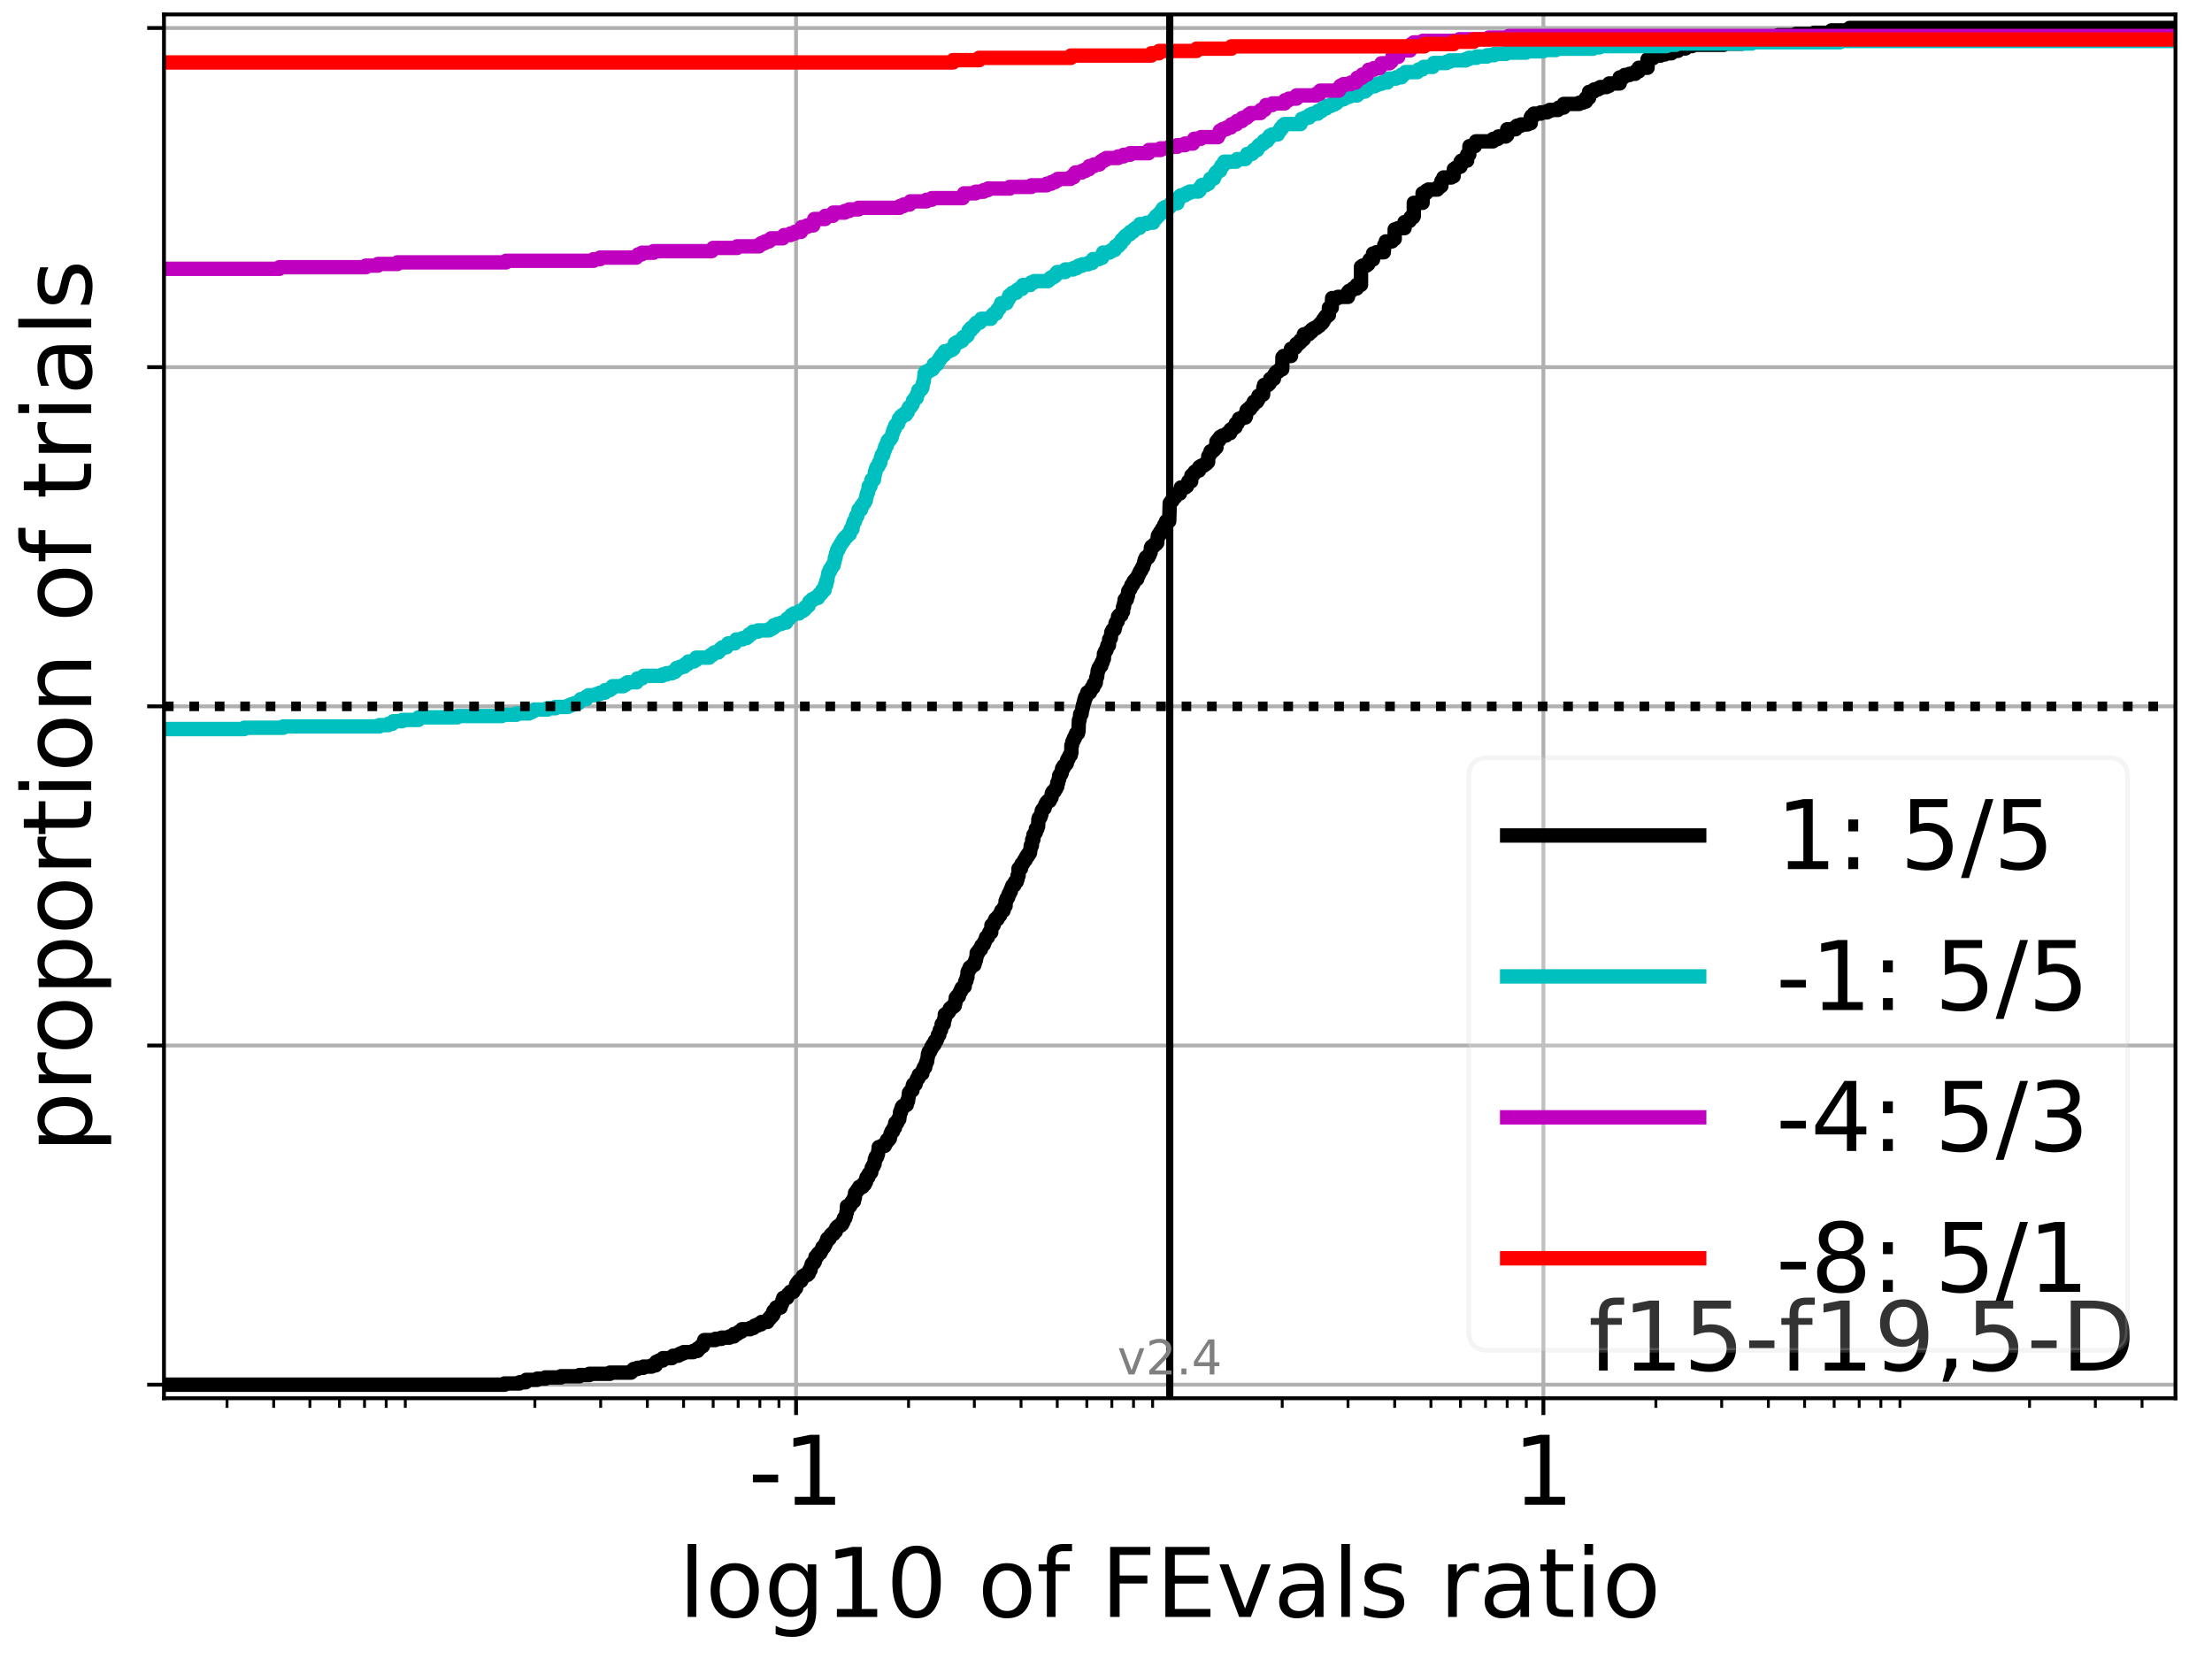 <?xml version="1.0" encoding="utf-8" standalone="no"?>
<!DOCTYPE svg PUBLIC "-//W3C//DTD SVG 1.1//EN"
  "http://www.w3.org/Graphics/SVG/1.1/DTD/svg11.dtd">
<!-- Created with matplotlib (https://matplotlib.org/) -->
<svg height="345.6pt" version="1.1" viewBox="0 0 460.8 345.6" width="460.8pt" xmlns="http://www.w3.org/2000/svg" xmlns:xlink="http://www.w3.org/1999/xlink">
 <defs>
  <style type="text/css">*{stroke-linecap:butt;stroke-linejoin:round;}</style>
 </defs>
 <g id="figure_1">
  <g id="patch_1">
   <path d="M 0 345.6 
L 460.8 345.6 
L 460.8 0 
L 0 0 
z
" style="fill:#ffffff;"/>
  </g>
  <g id="axes_1">
   <g id="patch_2">
    <path d="M 34.16 291.28 
L 453.192 291.28 
L 453.192 3 
L 34.16 3 
z
" style="fill:#ffffff;"/>
   </g>
   <g id="matplotlib.axis_1">
    <g id="xtick_1">
     <g id="line2d_1">
      <path clip-path="url(#p1a656205b3)" d="M 165.834 291.28 
L 165.834 3 
" style="fill:none;stroke:#b0b0b0;stroke-linecap:square;stroke-width:0.8;"/>
     </g>
     <g id="line2d_2">
      <defs>
       <path d="M 0 0 
L 0 3.5 
" id="m860376aefc" style="stroke:#000000;stroke-width:0.8;"/>
      </defs>
      <g>
       <use style="stroke:#000000;stroke-width:0.8;" x="165.834" xlink:href="#m860376aefc" y="291.28"/>
      </g>
     </g>
     <g id="text_1">
      <!-- -1 -->
      <g transform="translate(155.864 313.477)scale(0.2 -0.2)">
       <defs>
        <path d="M 4.891 31.391 
L 31.203 31.391 
L 31.203 23.391 
L 4.891 23.391 
z
" id="DejaVuSans-45"/>
        <path d="M 12.406 8.297 
L 28.516 8.297 
L 28.516 63.922 
L 10.984 60.406 
L 10.984 69.391 
L 28.422 72.906 
L 38.281 72.906 
L 38.281 8.297 
L 54.391 8.297 
L 54.391 0 
L 12.406 0 
z
" id="DejaVuSans-49"/>
       </defs>
       <use xlink:href="#DejaVuSans-45"/>
       <use x="36.084" xlink:href="#DejaVuSans-49"/>
      </g>
     </g>
    </g>
    <g id="xtick_2">
     <g id="line2d_3">
      <path clip-path="url(#p1a656205b3)" d="M 321.518 291.28 
L 321.518 3 
" style="fill:none;stroke:#b0b0b0;stroke-linecap:square;stroke-width:0.8;"/>
     </g>
     <g id="line2d_4">
      <g>
       <use style="stroke:#000000;stroke-width:0.8;" x="321.518" xlink:href="#m860376aefc" y="291.28"/>
      </g>
     </g>
     <g id="text_2">
      <!-- 1 -->
      <g transform="translate(315.155 313.477)scale(0.2 -0.2)">
       <use xlink:href="#DejaVuSans-49"/>
      </g>
     </g>
    </g>
    <g id="xtick_3">
     <g id="line2d_5">
      <defs>
       <path d="M 0 0 
L 0 2 
" id="md7d774bd60" style="stroke:#000000;stroke-width:0.6;"/>
      </defs>
      <g>
       <use style="stroke:#000000;stroke-width:0.6;" x="47.291" xlink:href="#md7d774bd60" y="291.28"/>
      </g>
     </g>
    </g>
    <g id="xtick_4">
     <g id="line2d_6">
      <g>
       <use style="stroke:#000000;stroke-width:0.6;" x="57.016" xlink:href="#md7d774bd60" y="291.28"/>
      </g>
     </g>
    </g>
    <g id="xtick_5">
     <g id="line2d_7">
      <g>
       <use style="stroke:#000000;stroke-width:0.6;" x="64.56" xlink:href="#md7d774bd60" y="291.28"/>
      </g>
     </g>
    </g>
    <g id="xtick_6">
     <g id="line2d_8">
      <g>
       <use style="stroke:#000000;stroke-width:0.6;" x="70.723" xlink:href="#md7d774bd60" y="291.28"/>
      </g>
     </g>
    </g>
    <g id="xtick_7">
     <g id="line2d_9">
      <g>
       <use style="stroke:#000000;stroke-width:0.6;" x="75.935" xlink:href="#md7d774bd60" y="291.28"/>
      </g>
     </g>
    </g>
    <g id="xtick_8">
     <g id="line2d_10">
      <g>
       <use style="stroke:#000000;stroke-width:0.6;" x="80.449" xlink:href="#md7d774bd60" y="291.28"/>
      </g>
     </g>
    </g>
    <g id="xtick_9">
     <g id="line2d_11">
      <g>
       <use style="stroke:#000000;stroke-width:0.6;" x="84.431" xlink:href="#md7d774bd60" y="291.28"/>
      </g>
     </g>
    </g>
    <g id="xtick_10">
     <g id="line2d_12">
      <g>
       <use style="stroke:#000000;stroke-width:0.6;" x="111.425" xlink:href="#md7d774bd60" y="291.28"/>
      </g>
     </g>
    </g>
    <g id="xtick_11">
     <g id="line2d_13">
      <g>
       <use style="stroke:#000000;stroke-width:0.6;" x="125.132" xlink:href="#md7d774bd60" y="291.28"/>
      </g>
     </g>
    </g>
    <g id="xtick_12">
     <g id="line2d_14">
      <g>
       <use style="stroke:#000000;stroke-width:0.6;" x="134.858" xlink:href="#md7d774bd60" y="291.28"/>
      </g>
     </g>
    </g>
    <g id="xtick_13">
     <g id="line2d_15">
      <g>
       <use style="stroke:#000000;stroke-width:0.6;" x="142.401" xlink:href="#md7d774bd60" y="291.28"/>
      </g>
     </g>
    </g>
    <g id="xtick_14">
     <g id="line2d_16">
      <g>
       <use style="stroke:#000000;stroke-width:0.6;" x="148.565" xlink:href="#md7d774bd60" y="291.28"/>
      </g>
     </g>
    </g>
    <g id="xtick_15">
     <g id="line2d_17">
      <g>
       <use style="stroke:#000000;stroke-width:0.6;" x="153.776" xlink:href="#md7d774bd60" y="291.28"/>
      </g>
     </g>
    </g>
    <g id="xtick_16">
     <g id="line2d_18">
      <g>
       <use style="stroke:#000000;stroke-width:0.6;" x="158.291" xlink:href="#md7d774bd60" y="291.28"/>
      </g>
     </g>
    </g>
    <g id="xtick_17">
     <g id="line2d_19">
      <g>
       <use style="stroke:#000000;stroke-width:0.6;" x="162.272" xlink:href="#md7d774bd60" y="291.28"/>
      </g>
     </g>
    </g>
    <g id="xtick_18">
     <g id="line2d_20">
      <g>
       <use style="stroke:#000000;stroke-width:0.6;" x="189.267" xlink:href="#md7d774bd60" y="291.28"/>
      </g>
     </g>
    </g>
    <g id="xtick_19">
     <g id="line2d_21">
      <g>
       <use style="stroke:#000000;stroke-width:0.6;" x="202.974" xlink:href="#md7d774bd60" y="291.28"/>
      </g>
     </g>
    </g>
    <g id="xtick_20">
     <g id="line2d_22">
      <g>
       <use style="stroke:#000000;stroke-width:0.6;" x="212.7" xlink:href="#md7d774bd60" y="291.28"/>
      </g>
     </g>
    </g>
    <g id="xtick_21">
     <g id="line2d_23">
      <g>
       <use style="stroke:#000000;stroke-width:0.6;" x="220.243" xlink:href="#md7d774bd60" y="291.28"/>
      </g>
     </g>
    </g>
    <g id="xtick_22">
     <g id="line2d_24">
      <g>
       <use style="stroke:#000000;stroke-width:0.6;" x="226.407" xlink:href="#md7d774bd60" y="291.28"/>
      </g>
     </g>
    </g>
    <g id="xtick_23">
     <g id="line2d_25">
      <g>
       <use style="stroke:#000000;stroke-width:0.6;" x="231.618" xlink:href="#md7d774bd60" y="291.28"/>
      </g>
     </g>
    </g>
    <g id="xtick_24">
     <g id="line2d_26">
      <g>
       <use style="stroke:#000000;stroke-width:0.6;" x="236.132" xlink:href="#md7d774bd60" y="291.28"/>
      </g>
     </g>
    </g>
    <g id="xtick_25">
     <g id="line2d_27">
      <g>
       <use style="stroke:#000000;stroke-width:0.6;" x="240.114" xlink:href="#md7d774bd60" y="291.28"/>
      </g>
     </g>
    </g>
    <g id="xtick_26">
     <g id="line2d_28">
      <g>
       <use style="stroke:#000000;stroke-width:0.6;" x="267.109" xlink:href="#md7d774bd60" y="291.28"/>
      </g>
     </g>
    </g>
    <g id="xtick_27">
     <g id="line2d_29">
      <g>
       <use style="stroke:#000000;stroke-width:0.6;" x="280.816" xlink:href="#md7d774bd60" y="291.28"/>
      </g>
     </g>
    </g>
    <g id="xtick_28">
     <g id="line2d_30">
      <g>
       <use style="stroke:#000000;stroke-width:0.6;" x="290.541" xlink:href="#md7d774bd60" y="291.28"/>
      </g>
     </g>
    </g>
    <g id="xtick_29">
     <g id="line2d_31">
      <g>
       <use style="stroke:#000000;stroke-width:0.6;" x="298.085" xlink:href="#md7d774bd60" y="291.28"/>
      </g>
     </g>
    </g>
    <g id="xtick_30">
     <g id="line2d_32">
      <g>
       <use style="stroke:#000000;stroke-width:0.6;" x="304.249" xlink:href="#md7d774bd60" y="291.28"/>
      </g>
     </g>
    </g>
    <g id="xtick_31">
     <g id="line2d_33">
      <g>
       <use style="stroke:#000000;stroke-width:0.6;" x="309.46" xlink:href="#md7d774bd60" y="291.28"/>
      </g>
     </g>
    </g>
    <g id="xtick_32">
     <g id="line2d_34">
      <g>
       <use style="stroke:#000000;stroke-width:0.6;" x="313.974" xlink:href="#md7d774bd60" y="291.28"/>
      </g>
     </g>
    </g>
    <g id="xtick_33">
     <g id="line2d_35">
      <g>
       <use style="stroke:#000000;stroke-width:0.6;" x="317.956" xlink:href="#md7d774bd60" y="291.28"/>
      </g>
     </g>
    </g>
    <g id="xtick_34">
     <g id="line2d_36">
      <g>
       <use style="stroke:#000000;stroke-width:0.6;" x="344.951" xlink:href="#md7d774bd60" y="291.28"/>
      </g>
     </g>
    </g>
    <g id="xtick_35">
     <g id="line2d_37">
      <g>
       <use style="stroke:#000000;stroke-width:0.6;" x="358.658" xlink:href="#md7d774bd60" y="291.28"/>
      </g>
     </g>
    </g>
    <g id="xtick_36">
     <g id="line2d_38">
      <g>
       <use style="stroke:#000000;stroke-width:0.6;" x="368.383" xlink:href="#md7d774bd60" y="291.28"/>
      </g>
     </g>
    </g>
    <g id="xtick_37">
     <g id="line2d_39">
      <g>
       <use style="stroke:#000000;stroke-width:0.6;" x="375.927" xlink:href="#md7d774bd60" y="291.28"/>
      </g>
     </g>
    </g>
    <g id="xtick_38">
     <g id="line2d_40">
      <g>
       <use style="stroke:#000000;stroke-width:0.6;" x="382.091" xlink:href="#md7d774bd60" y="291.28"/>
      </g>
     </g>
    </g>
    <g id="xtick_39">
     <g id="line2d_41">
      <g>
       <use style="stroke:#000000;stroke-width:0.6;" x="387.302" xlink:href="#md7d774bd60" y="291.28"/>
      </g>
     </g>
    </g>
    <g id="xtick_40">
     <g id="line2d_42">
      <g>
       <use style="stroke:#000000;stroke-width:0.6;" x="391.816" xlink:href="#md7d774bd60" y="291.28"/>
      </g>
     </g>
    </g>
    <g id="xtick_41">
     <g id="line2d_43">
      <g>
       <use style="stroke:#000000;stroke-width:0.6;" x="395.798" xlink:href="#md7d774bd60" y="291.28"/>
      </g>
     </g>
    </g>
    <g id="xtick_42">
     <g id="line2d_44">
      <g>
       <use style="stroke:#000000;stroke-width:0.6;" x="422.792" xlink:href="#md7d774bd60" y="291.28"/>
      </g>
     </g>
    </g>
    <g id="xtick_43">
     <g id="line2d_45">
      <g>
       <use style="stroke:#000000;stroke-width:0.6;" x="436.5" xlink:href="#md7d774bd60" y="291.28"/>
      </g>
     </g>
    </g>
    <g id="xtick_44">
     <g id="line2d_46">
      <g>
       <use style="stroke:#000000;stroke-width:0.6;" x="446.225" xlink:href="#md7d774bd60" y="291.28"/>
      </g>
     </g>
    </g>
    <g id="text_3">
     <!-- log10 of FEvals ratio -->
     <g transform="translate(141.371 336.833)scale(0.2 -0.2)">
      <defs>
       <path d="M 9.422 75.984 
L 18.406 75.984 
L 18.406 0 
L 9.422 0 
z
" id="DejaVuSans-108"/>
       <path d="M 30.609 48.391 
Q 23.391 48.391 19.188 42.75 
Q 14.984 37.109 14.984 27.297 
Q 14.984 17.484 19.156 11.844 
Q 23.344 6.203 30.609 6.203 
Q 37.797 6.203 41.984 11.859 
Q 46.188 17.531 46.188 27.297 
Q 46.188 37.016 41.984 42.703 
Q 37.797 48.391 30.609 48.391 
z
M 30.609 56 
Q 42.328 56 49.016 48.375 
Q 55.719 40.766 55.719 27.297 
Q 55.719 13.875 49.016 6.219 
Q 42.328 -1.422 30.609 -1.422 
Q 18.844 -1.422 12.172 6.219 
Q 5.516 13.875 5.516 27.297 
Q 5.516 40.766 12.172 48.375 
Q 18.844 56 30.609 56 
z
" id="DejaVuSans-111"/>
       <path d="M 45.406 27.984 
Q 45.406 37.75 41.375 43.109 
Q 37.359 48.484 30.078 48.484 
Q 22.859 48.484 18.828 43.109 
Q 14.797 37.75 14.797 27.984 
Q 14.797 18.266 18.828 12.891 
Q 22.859 7.516 30.078 7.516 
Q 37.359 7.516 41.375 12.891 
Q 45.406 18.266 45.406 27.984 
z
M 54.391 6.781 
Q 54.391 -7.172 48.188 -13.984 
Q 42 -20.797 29.203 -20.797 
Q 24.469 -20.797 20.266 -20.094 
Q 16.062 -19.391 12.109 -17.922 
L 12.109 -9.188 
Q 16.062 -11.328 19.922 -12.344 
Q 23.781 -13.375 27.781 -13.375 
Q 36.625 -13.375 41.016 -8.766 
Q 45.406 -4.156 45.406 5.172 
L 45.406 9.625 
Q 42.625 4.781 38.281 2.391 
Q 33.938 0 27.875 0 
Q 17.828 0 11.672 7.656 
Q 5.516 15.328 5.516 27.984 
Q 5.516 40.672 11.672 48.328 
Q 17.828 56 27.875 56 
Q 33.938 56 38.281 53.609 
Q 42.625 51.219 45.406 46.391 
L 45.406 54.688 
L 54.391 54.688 
z
" id="DejaVuSans-103"/>
       <path d="M 31.781 66.406 
Q 24.172 66.406 20.328 58.906 
Q 16.5 51.422 16.5 36.375 
Q 16.5 21.391 20.328 13.891 
Q 24.172 6.391 31.781 6.391 
Q 39.453 6.391 43.281 13.891 
Q 47.125 21.391 47.125 36.375 
Q 47.125 51.422 43.281 58.906 
Q 39.453 66.406 31.781 66.406 
z
M 31.781 74.219 
Q 44.047 74.219 50.516 64.516 
Q 56.984 54.828 56.984 36.375 
Q 56.984 17.969 50.516 8.266 
Q 44.047 -1.422 31.781 -1.422 
Q 19.531 -1.422 13.062 8.266 
Q 6.594 17.969 6.594 36.375 
Q 6.594 54.828 13.062 64.516 
Q 19.531 74.219 31.781 74.219 
z
" id="DejaVuSans-48"/>
       <path id="DejaVuSans-32"/>
       <path d="M 37.109 75.984 
L 37.109 68.5 
L 28.516 68.5 
Q 23.688 68.5 21.797 66.547 
Q 19.922 64.594 19.922 59.516 
L 19.922 54.688 
L 34.719 54.688 
L 34.719 47.703 
L 19.922 47.703 
L 19.922 0 
L 10.891 0 
L 10.891 47.703 
L 2.297 47.703 
L 2.297 54.688 
L 10.891 54.688 
L 10.891 58.5 
Q 10.891 67.625 15.141 71.797 
Q 19.391 75.984 28.609 75.984 
z
" id="DejaVuSans-102"/>
       <path d="M 9.812 72.906 
L 51.703 72.906 
L 51.703 64.594 
L 19.672 64.594 
L 19.672 43.109 
L 48.578 43.109 
L 48.578 34.812 
L 19.672 34.812 
L 19.672 0 
L 9.812 0 
z
" id="DejaVuSans-70"/>
       <path d="M 9.812 72.906 
L 55.906 72.906 
L 55.906 64.594 
L 19.672 64.594 
L 19.672 43.016 
L 54.391 43.016 
L 54.391 34.719 
L 19.672 34.719 
L 19.672 8.297 
L 56.781 8.297 
L 56.781 0 
L 9.812 0 
z
" id="DejaVuSans-69"/>
       <path d="M 2.984 54.688 
L 12.5 54.688 
L 29.594 8.797 
L 46.688 54.688 
L 56.203 54.688 
L 35.688 0 
L 23.484 0 
z
" id="DejaVuSans-118"/>
       <path d="M 34.281 27.484 
Q 23.391 27.484 19.188 25 
Q 14.984 22.516 14.984 16.5 
Q 14.984 11.719 18.141 8.906 
Q 21.297 6.109 26.703 6.109 
Q 34.188 6.109 38.703 11.406 
Q 43.219 16.703 43.219 25.484 
L 43.219 27.484 
z
M 52.203 31.203 
L 52.203 0 
L 43.219 0 
L 43.219 8.297 
Q 40.141 3.328 35.547 0.953 
Q 30.953 -1.422 24.312 -1.422 
Q 15.922 -1.422 10.953 3.297 
Q 6 8.016 6 15.922 
Q 6 25.141 12.172 29.828 
Q 18.359 34.516 30.609 34.516 
L 43.219 34.516 
L 43.219 35.406 
Q 43.219 41.609 39.141 45 
Q 35.062 48.391 27.688 48.391 
Q 23 48.391 18.547 47.266 
Q 14.109 46.141 10.016 43.891 
L 10.016 52.203 
Q 14.938 54.109 19.578 55.047 
Q 24.219 56 28.609 56 
Q 40.484 56 46.344 49.844 
Q 52.203 43.703 52.203 31.203 
z
" id="DejaVuSans-97"/>
       <path d="M 44.281 53.078 
L 44.281 44.578 
Q 40.484 46.531 36.375 47.5 
Q 32.281 48.484 27.875 48.484 
Q 21.188 48.484 17.844 46.438 
Q 14.5 44.391 14.5 40.281 
Q 14.5 37.156 16.891 35.375 
Q 19.281 33.594 26.516 31.984 
L 29.594 31.297 
Q 39.156 29.25 43.188 25.516 
Q 47.219 21.781 47.219 15.094 
Q 47.219 7.469 41.188 3.016 
Q 35.156 -1.422 24.609 -1.422 
Q 20.219 -1.422 15.453 -0.562 
Q 10.688 0.297 5.422 2 
L 5.422 11.281 
Q 10.406 8.688 15.234 7.391 
Q 20.062 6.109 24.812 6.109 
Q 31.156 6.109 34.562 8.281 
Q 37.984 10.453 37.984 14.406 
Q 37.984 18.062 35.516 20.016 
Q 33.062 21.969 24.703 23.781 
L 21.578 24.516 
Q 13.234 26.266 9.516 29.906 
Q 5.812 33.547 5.812 39.891 
Q 5.812 47.609 11.281 51.797 
Q 16.75 56 26.812 56 
Q 31.781 56 36.172 55.266 
Q 40.578 54.547 44.281 53.078 
z
" id="DejaVuSans-115"/>
       <path d="M 41.109 46.297 
Q 39.594 47.172 37.812 47.578 
Q 36.031 48 33.891 48 
Q 26.266 48 22.188 43.047 
Q 18.109 38.094 18.109 28.812 
L 18.109 0 
L 9.078 0 
L 9.078 54.688 
L 18.109 54.688 
L 18.109 46.188 
Q 20.953 51.172 25.484 53.578 
Q 30.031 56 36.531 56 
Q 37.453 56 38.578 55.875 
Q 39.703 55.766 41.062 55.516 
z
" id="DejaVuSans-114"/>
       <path d="M 18.312 70.219 
L 18.312 54.688 
L 36.812 54.688 
L 36.812 47.703 
L 18.312 47.703 
L 18.312 18.016 
Q 18.312 11.328 20.141 9.422 
Q 21.969 7.516 27.594 7.516 
L 36.812 7.516 
L 36.812 0 
L 27.594 0 
Q 17.188 0 13.234 3.875 
Q 9.281 7.766 9.281 18.016 
L 9.281 47.703 
L 2.688 47.703 
L 2.688 54.688 
L 9.281 54.688 
L 9.281 70.219 
z
" id="DejaVuSans-116"/>
       <path d="M 9.422 54.688 
L 18.406 54.688 
L 18.406 0 
L 9.422 0 
z
M 9.422 75.984 
L 18.406 75.984 
L 18.406 64.594 
L 9.422 64.594 
z
" id="DejaVuSans-105"/>
      </defs>
      <use xlink:href="#DejaVuSans-108"/>
      <use x="27.783" xlink:href="#DejaVuSans-111"/>
      <use x="88.965" xlink:href="#DejaVuSans-103"/>
      <use x="152.441" xlink:href="#DejaVuSans-49"/>
      <use x="216.064" xlink:href="#DejaVuSans-48"/>
      <use x="279.688" xlink:href="#DejaVuSans-32"/>
      <use x="311.475" xlink:href="#DejaVuSans-111"/>
      <use x="372.656" xlink:href="#DejaVuSans-102"/>
      <use x="407.861" xlink:href="#DejaVuSans-32"/>
      <use x="439.648" xlink:href="#DejaVuSans-70"/>
      <use x="497.168" xlink:href="#DejaVuSans-69"/>
      <use x="560.352" xlink:href="#DejaVuSans-118"/>
      <use x="619.531" xlink:href="#DejaVuSans-97"/>
      <use x="680.811" xlink:href="#DejaVuSans-108"/>
      <use x="708.594" xlink:href="#DejaVuSans-115"/>
      <use x="760.693" xlink:href="#DejaVuSans-32"/>
      <use x="792.48" xlink:href="#DejaVuSans-114"/>
      <use x="833.594" xlink:href="#DejaVuSans-97"/>
      <use x="894.873" xlink:href="#DejaVuSans-116"/>
      <use x="934.082" xlink:href="#DejaVuSans-105"/>
      <use x="961.865" xlink:href="#DejaVuSans-111"/>
     </g>
    </g>
   </g>
   <g id="matplotlib.axis_2">
    <g id="ytick_1">
     <g id="line2d_47">
      <path clip-path="url(#p1a656205b3)" d="M 34.16 288.454 
L 453.192 288.454 
" style="fill:none;stroke:#b0b0b0;stroke-linecap:square;stroke-width:0.8;"/>
     </g>
     <g id="line2d_48">
      <defs>
       <path d="M 0 0 
L -3.5 0 
" id="md57f03a69f" style="stroke:#000000;stroke-width:0.8;"/>
      </defs>
      <g>
       <use style="stroke:#000000;stroke-width:0.8;" x="34.16" xlink:href="#md57f03a69f" y="288.454"/>
      </g>
     </g>
    </g>
    <g id="ytick_2">
     <g id="line2d_49">
      <path clip-path="url(#p1a656205b3)" d="M 34.16 217.797 
L 453.192 217.797 
" style="fill:none;stroke:#b0b0b0;stroke-linecap:square;stroke-width:0.8;"/>
     </g>
     <g id="line2d_50">
      <g>
       <use style="stroke:#000000;stroke-width:0.8;" x="34.16" xlink:href="#md57f03a69f" y="217.797"/>
      </g>
     </g>
    </g>
    <g id="ytick_3">
     <g id="line2d_51">
      <path clip-path="url(#p1a656205b3)" d="M 34.16 147.14 
L 453.192 147.14 
" style="fill:none;stroke:#b0b0b0;stroke-linecap:square;stroke-width:0.8;"/>
     </g>
     <g id="line2d_52">
      <g>
       <use style="stroke:#000000;stroke-width:0.8;" x="34.16" xlink:href="#md57f03a69f" y="147.14"/>
      </g>
     </g>
    </g>
    <g id="ytick_4">
     <g id="line2d_53">
      <path clip-path="url(#p1a656205b3)" d="M 34.16 76.483 
L 453.192 76.483 
" style="fill:none;stroke:#b0b0b0;stroke-linecap:square;stroke-width:0.8;"/>
     </g>
     <g id="line2d_54">
      <g>
       <use style="stroke:#000000;stroke-width:0.8;" x="34.16" xlink:href="#md57f03a69f" y="76.483"/>
      </g>
     </g>
    </g>
    <g id="ytick_5">
     <g id="line2d_55">
      <path clip-path="url(#p1a656205b3)" d="M 34.16 5.826 
L 453.192 5.826 
" style="fill:none;stroke:#b0b0b0;stroke-linecap:square;stroke-width:0.8;"/>
     </g>
     <g id="line2d_56">
      <g>
       <use style="stroke:#000000;stroke-width:0.8;" x="34.16" xlink:href="#md57f03a69f" y="5.826"/>
      </g>
     </g>
    </g>
    <g id="text_4">
     <!-- proportion of trials -->
     <g transform="translate(19.001 240.146)rotate(-90)scale(0.2 -0.2)">
      <defs>
       <path d="M 18.109 8.203 
L 18.109 -20.797 
L 9.078 -20.797 
L 9.078 54.688 
L 18.109 54.688 
L 18.109 46.391 
Q 20.953 51.266 25.266 53.625 
Q 29.594 56 35.594 56 
Q 45.562 56 51.781 48.094 
Q 58.016 40.188 58.016 27.297 
Q 58.016 14.406 51.781 6.484 
Q 45.562 -1.422 35.594 -1.422 
Q 29.594 -1.422 25.266 0.953 
Q 20.953 3.328 18.109 8.203 
z
M 48.688 27.297 
Q 48.688 37.203 44.609 42.844 
Q 40.531 48.484 33.406 48.484 
Q 26.266 48.484 22.188 42.844 
Q 18.109 37.203 18.109 27.297 
Q 18.109 17.391 22.188 11.75 
Q 26.266 6.109 33.406 6.109 
Q 40.531 6.109 44.609 11.75 
Q 48.688 17.391 48.688 27.297 
z
" id="DejaVuSans-112"/>
       <path d="M 54.891 33.016 
L 54.891 0 
L 45.906 0 
L 45.906 32.719 
Q 45.906 40.484 42.875 44.328 
Q 39.844 48.188 33.797 48.188 
Q 26.516 48.188 22.312 43.547 
Q 18.109 38.922 18.109 30.906 
L 18.109 0 
L 9.078 0 
L 9.078 54.688 
L 18.109 54.688 
L 18.109 46.188 
Q 21.344 51.125 25.703 53.562 
Q 30.078 56 35.797 56 
Q 45.219 56 50.047 50.172 
Q 54.891 44.344 54.891 33.016 
z
" id="DejaVuSans-110"/>
      </defs>
      <use xlink:href="#DejaVuSans-112"/>
      <use x="63.477" xlink:href="#DejaVuSans-114"/>
      <use x="102.34" xlink:href="#DejaVuSans-111"/>
      <use x="163.521" xlink:href="#DejaVuSans-112"/>
      <use x="226.998" xlink:href="#DejaVuSans-111"/>
      <use x="288.18" xlink:href="#DejaVuSans-114"/>
      <use x="329.293" xlink:href="#DejaVuSans-116"/>
      <use x="368.502" xlink:href="#DejaVuSans-105"/>
      <use x="396.285" xlink:href="#DejaVuSans-111"/>
      <use x="457.467" xlink:href="#DejaVuSans-110"/>
      <use x="520.846" xlink:href="#DejaVuSans-32"/>
      <use x="552.633" xlink:href="#DejaVuSans-111"/>
      <use x="613.814" xlink:href="#DejaVuSans-102"/>
      <use x="649.02" xlink:href="#DejaVuSans-32"/>
      <use x="680.807" xlink:href="#DejaVuSans-116"/>
      <use x="720.016" xlink:href="#DejaVuSans-114"/>
      <use x="761.129" xlink:href="#DejaVuSans-105"/>
      <use x="788.912" xlink:href="#DejaVuSans-97"/>
      <use x="850.191" xlink:href="#DejaVuSans-108"/>
      <use x="877.975" xlink:href="#DejaVuSans-115"/>
     </g>
    </g>
   </g>
   <g id="line2d_57">
    <path clip-path="url(#p1a656205b3)" d="M 34.16 288.454 
L 105.101 288.454 
L 105.101 288.203 
L 108.212 288.203 
L 108.212 287.951 
L 109.519 287.951 
L 109.611 287.449 
L 111.907 287.449 
L 111.907 287.198 
L 113.597 287.198 
L 113.597 286.946 
L 116.824 286.946 
L 116.824 286.695 
L 120.724 286.695 
L 120.724 286.444 
L 122.765 286.444 
L 122.765 286.193 
L 127.062 286.193 
L 127.062 285.941 
L 131.461 285.941 
L 131.461 285.69 
L 131.724 285.69 
L 131.724 285.439 
L 131.976 285.439 
L 131.976 285.188 
L 132.797 285.188 
L 132.797 284.937 
L 134.034 284.937 
L 134.034 284.685 
L 135.763 284.685 
L 135.763 284.434 
L 136.592 284.434 
L 136.592 284.183 
L 136.711 284.183 
L 136.711 283.68 
L 137.259 283.68 
L 137.259 283.429 
L 138.046 283.429 
L 138.099 282.927 
L 139.957 282.927 
L 139.957 282.676 
L 140.22 282.676 
L 140.22 282.424 
L 141.293 282.424 
L 141.293 282.173 
L 141.803 282.173 
L 141.803 281.922 
L 142.401 281.922 
L 142.401 281.671 
L 144.418 281.671 
L 144.418 281.419 
L 145.316 281.419 
L 145.324 280.917 
L 145.755 280.917 
L 145.755 280.666 
L 145.963 280.666 
L 145.963 280.415 
L 146.436 280.415 
L 146.436 279.912 
L 146.595 279.912 
L 146.632 279.41 
L 146.723 279.41 
L 146.723 279.158 
L 149.019 279.158 
L 149.019 278.907 
L 150.299 278.907 
L 150.299 278.656 
L 151.966 278.656 
L 151.966 278.405 
L 152.887 278.405 
L 152.887 277.902 
L 153.592 277.902 
L 153.592 277.651 
L 153.936 277.651 
L 153.936 277.4 
L 154.459 277.4 
L 154.569 276.897 
L 156.263 276.897 
L 156.263 276.646 
L 156.965 276.646 
L 156.965 276.395 
L 157.229 276.395 
L 157.229 276.144 
L 157.836 276.144 
L 157.836 275.893 
L 158.537 275.893 
L 158.628 275.39 
L 159.878 275.39 
L 159.878 275.139 
L 160.025 275.139 
L 160.025 274.888 
L 160.143 274.888 
L 160.143 274.636 
L 160.462 274.636 
L 160.462 274.385 
L 160.579 274.385 
L 160.579 274.134 
L 160.924 274.134 
L 160.924 273.883 
L 161.109 273.883 
L 161.109 273.129 
L 161.479 273.129 
L 161.479 272.878 
L 161.597 272.878 
L 161.673 272.375 
L 162.612 272.375 
L 162.673 271.622 
L 162.905 271.622 
L 162.996 270.868 
L 163.072 270.868 
L 163.168 270.366 
L 163.98 270.366 
L 164.072 269.863 
L 164.174 269.863 
L 164.174 269.612 
L 164.444 269.612 
L 164.444 269.361 
L 164.627 269.361 
L 164.627 269.109 
L 165.292 269.109 
L 165.368 268.607 
L 165.587 268.607 
L 165.587 268.356 
L 165.834 268.356 
L 165.842 267.602 
L 165.988 267.602 
L 165.988 267.351 
L 166.259 267.351 
L 166.368 266.848 
L 166.895 266.848 
L 166.987 266.346 
L 167.184 266.346 
L 167.236 265.844 
L 167.633 265.844 
L 167.633 265.592 
L 168.221 265.592 
L 168.221 265.341 
L 168.477 265.341 
L 168.584 264.587 
L 168.848 264.587 
L 168.941 263.834 
L 169.033 263.834 
L 169.088 263.331 
L 169.282 263.331 
L 169.282 263.08 
L 169.605 263.08 
L 169.605 262.829 
L 169.741 262.829 
L 169.785 262.326 
L 169.869 262.326 
L 169.877 261.824 
L 170.209 261.824 
L 170.285 261.321 
L 170.487 261.321 
L 170.487 261.07 
L 170.879 261.07 
L 170.969 260.568 
L 171.146 260.568 
L 171.146 260.317 
L 171.285 260.317 
L 171.328 259.814 
L 171.676 259.814 
L 171.783 259.312 
L 171.939 259.312 
L 172.035 258.809 
L 172.172 258.809 
L 172.172 258.558 
L 172.338 258.558 
L 172.338 258.056 
L 172.806 258.056 
L 172.876 257.553 
L 173.012 257.553 
L 173.012 257.302 
L 173.246 257.302 
L 173.246 257.051 
L 173.681 257.051 
L 173.776 256.548 
L 174.109 256.548 
L 174.2 255.795 
L 174.393 255.795 
L 174.393 255.543 
L 174.75 255.543 
L 174.75 255.292 
L 175.185 255.292 
L 175.185 255.041 
L 175.452 255.041 
L 175.452 254.538 
L 175.7 254.538 
L 175.797 253.785 
L 176.08 253.785 
L 176.151 253.282 
L 176.227 253.282 
L 176.319 252.529 
L 176.429 252.529 
L 176.438 251.273 
L 177.09 251.273 
L 177.09 251.021 
L 177.226 251.021 
L 177.294 250.519 
L 177.475 250.519 
L 177.475 250.268 
L 177.892 250.268 
L 177.892 249.514 
L 178.088 249.514 
L 178.123 248.509 
L 178.315 248.509 
L 178.315 248.258 
L 178.501 248.258 
L 178.501 248.007 
L 178.655 248.007 
L 178.655 247.755 
L 178.943 247.755 
L 178.983 247.253 
L 179.695 247.253 
L 179.696 246.75 
L 180.141 246.75 
L 180.145 246.248 
L 180.397 246.248 
L 180.448 245.494 
L 180.523 245.494 
L 180.523 245.243 
L 180.888 245.243 
L 180.994 244.489 
L 181.275 244.489 
L 181.275 244.238 
L 181.492 244.238 
L 181.601 243.233 
L 181.738 243.233 
L 181.738 242.982 
L 181.963 242.982 
L 182.019 242.48 
L 182.187 242.48 
L 182.247 241.475 
L 182.439 241.475 
L 182.439 240.972 
L 182.73 240.972 
L 182.799 240.47 
L 182.891 240.47 
L 182.969 239.716 
L 183.005 239.716 
L 183.052 238.963 
L 183.636 238.963 
L 183.636 238.711 
L 184.315 238.711 
L 184.315 238.46 
L 184.438 238.46 
L 184.542 237.958 
L 184.753 237.958 
L 184.781 237.455 
L 185.187 237.455 
L 185.187 237.204 
L 185.362 237.204 
L 185.437 236.701 
L 185.473 236.701 
L 185.507 236.199 
L 185.623 236.199 
L 185.714 235.697 
L 186.035 235.697 
L 186.045 235.194 
L 186.179 235.194 
L 186.179 234.943 
L 186.437 234.943 
L 186.487 233.938 
L 186.905 233.938 
L 186.961 233.436 
L 187.085 233.436 
L 187.085 233.184 
L 187.328 233.184 
L 187.419 232.431 
L 187.439 232.431 
L 187.495 231.677 
L 187.694 231.677 
L 187.694 231.175 
L 187.848 231.175 
L 187.848 230.672 
L 188.01 230.672 
L 188.01 230.421 
L 188.495 230.421 
L 188.495 230.17 
L 188.893 230.17 
L 188.946 229.416 
L 189.149 229.416 
L 189.225 228.662 
L 189.267 228.662 
L 189.352 227.657 
L 189.528 227.657 
L 189.528 227.406 
L 189.791 227.406 
L 189.791 227.155 
L 190.082 227.155 
L 190.137 226.15 
L 190.225 226.15 
L 190.225 225.899 
L 190.721 225.899 
L 190.804 225.396 
L 190.864 225.396 
L 190.949 224.894 
L 191.067 224.894 
L 191.067 224.643 
L 191.316 224.643 
L 191.41 223.889 
L 191.83 223.889 
L 191.83 223.638 
L 192.14 223.638 
L 192.242 222.884 
L 192.362 222.884 
L 192.44 222.382 
L 192.728 222.382 
L 192.829 221.628 
L 192.927 221.628 
L 193.007 221.126 
L 193.139 221.126 
L 193.249 220.121 
L 193.302 220.121 
L 193.302 219.618 
L 193.436 219.618 
L 193.456 219.116 
L 193.747 219.116 
L 193.839 218.613 
L 193.98 218.613 
L 194.004 218.111 
L 194.268 218.111 
L 194.3 217.608 
L 194.667 217.608 
L 194.736 216.855 
L 195.077 216.855 
L 195.185 216.352 
L 195.288 216.352 
L 195.379 215.599 
L 195.67 215.599 
L 195.77 214.594 
L 196.029 214.594 
L 196.134 213.84 
L 196.146 213.84 
L 196.167 213.338 
L 196.603 213.338 
L 196.677 212.333 
L 196.811 212.333 
L 196.827 211.328 
L 197.18 211.328 
L 197.18 211.077 
L 197.442 211.077 
L 197.442 210.825 
L 197.675 210.825 
L 197.675 210.574 
L 197.804 210.574 
L 197.88 210.072 
L 198.157 210.072 
L 198.157 209.82 
L 198.545 209.82 
L 198.545 209.569 
L 198.869 209.569 
L 198.879 209.067 
L 198.992 209.067 
L 198.992 208.564 
L 199.111 208.564 
L 199.111 207.811 
L 199.316 207.811 
L 199.316 207.559 
L 199.752 207.559 
L 199.752 207.057 
L 199.87 207.057 
L 199.87 206.806 
L 199.999 206.806 
L 199.999 206.555 
L 200.194 206.555 
L 200.215 206.052 
L 200.342 206.052 
L 200.342 205.801 
L 200.642 205.801 
L 200.642 205.55 
L 200.955 205.55 
L 201.052 204.545 
L 201.146 204.545 
L 201.146 204.294 
L 201.325 204.294 
L 201.401 203.54 
L 201.535 203.54 
L 201.556 202.535 
L 201.648 202.535 
L 201.648 202.284 
L 201.794 202.284 
L 201.794 202.033 
L 201.945 202.033 
L 201.999 201.53 
L 202.326 201.53 
L 202.326 201.279 
L 202.593 201.279 
L 202.593 201.028 
L 202.974 201.028 
L 202.974 200.525 
L 203.128 200.525 
L 203.166 200.023 
L 203.303 200.023 
L 203.399 199.269 
L 203.461 199.269 
L 203.461 198.515 
L 203.789 198.515 
L 203.84 198.013 
L 204.031 198.013 
L 204.031 197.762 
L 204.354 197.762 
L 204.44 197.008 
L 204.684 197.008 
L 204.684 196.757 
L 204.951 196.757 
L 204.996 196.254 
L 205.146 196.254 
L 205.256 195.752 
L 205.307 195.752 
L 205.416 195.249 
L 205.793 195.249 
L 205.88 194.747 
L 205.96 194.747 
L 206.07 194.245 
L 206.492 194.245 
L 206.536 192.737 
L 206.993 192.737 
L 207.009 192.235 
L 207.11 192.235 
L 207.11 191.984 
L 207.314 191.984 
L 207.328 191.481 
L 207.812 191.481 
L 207.812 190.979 
L 208.08 190.979 
L 208.08 190.727 
L 208.322 190.727 
L 208.374 190.225 
L 208.534 190.225 
L 208.586 189.723 
L 209.043 189.723 
L 209.148 188.969 
L 209.313 188.969 
L 209.313 188.718 
L 209.478 188.718 
L 209.478 187.713 
L 209.64 187.713 
L 209.659 187.21 
L 209.843 187.21 
L 209.843 186.959 
L 210.024 186.959 
L 210.034 186.457 
L 210.137 186.457 
L 210.137 186.205 
L 210.317 186.205 
L 210.386 185.703 
L 210.571 185.703 
L 210.599 185.2 
L 210.702 185.2 
L 210.794 184.698 
L 210.916 184.698 
L 210.916 184.447 
L 211.29 184.447 
L 211.31 183.944 
L 211.426 183.944 
L 211.426 183.693 
L 211.798 183.693 
L 211.867 183.191 
L 211.957 183.191 
L 211.957 182.437 
L 212.183 182.437 
L 212.183 180.93 
L 212.7 180.93 
L 212.7 180.176 
L 212.831 180.176 
L 212.831 179.925 
L 213.125 179.925 
L 213.125 179.674 
L 213.252 179.674 
L 213.36 179.171 
L 213.649 179.171 
L 213.649 178.669 
L 213.784 178.669 
L 213.784 178.417 
L 214.102 178.417 
L 214.121 177.915 
L 214.434 177.915 
L 214.434 177.664 
L 214.568 177.664 
L 214.626 176.91 
L 214.689 176.91 
L 214.722 176.156 
L 214.961 176.156 
L 215.032 174.9 
L 215.263 174.9 
L 215.287 173.895 
L 215.474 173.895 
L 215.474 173.644 
L 215.641 173.644 
L 215.641 173.393 
L 215.795 173.393 
L 215.795 172.639 
L 216.099 172.639 
L 216.204 172.137 
L 216.261 172.137 
L 216.319 170.629 
L 216.395 170.629 
L 216.395 170.378 
L 216.681 170.378 
L 216.681 170.127 
L 216.802 170.127 
L 216.835 169.625 
L 216.955 169.625 
L 217.021 168.871 
L 217.168 168.871 
L 217.168 168.62 
L 217.372 168.62 
L 217.372 168.368 
L 217.608 168.368 
L 217.698 167.866 
L 217.745 167.866 
L 217.745 167.615 
L 217.866 167.615 
L 217.866 167.364 
L 218.028 167.364 
L 218.028 167.112 
L 218.262 167.112 
L 218.262 166.861 
L 218.665 166.861 
L 218.665 166.61 
L 218.784 166.61 
L 218.784 166.359 
L 218.917 166.359 
L 218.917 166.107 
L 219.065 166.107 
L 219.088 165.354 
L 219.177 165.354 
L 219.177 165.103 
L 219.351 165.103 
L 219.351 164.851 
L 219.702 164.851 
L 219.803 164.349 
L 219.991 164.349 
L 219.991 164.098 
L 220.111 164.098 
L 220.111 163.846 
L 220.243 163.846 
L 220.243 163.093 
L 220.425 163.093 
L 220.522 162.339 
L 220.636 162.339 
L 220.642 161.585 
L 220.776 161.585 
L 220.776 161.334 
L 221.053 161.334 
L 221.053 161.083 
L 221.166 161.083 
L 221.252 160.078 
L 221.532 160.078 
L 221.54 159.576 
L 221.816 159.576 
L 221.816 159.324 
L 222.03 159.324 
L 222.03 159.073 
L 222.233 159.073 
L 222.309 158.319 
L 222.425 158.319 
L 222.425 158.068 
L 222.613 158.068 
L 222.699 157.566 
L 222.825 157.566 
L 222.825 157.315 
L 223.062 157.315 
L 223.113 156.812 
L 223.185 156.812 
L 223.185 155.305 
L 223.309 155.305 
L 223.382 154.551 
L 223.484 154.551 
L 223.484 154.3 
L 223.654 154.3 
L 223.698 153.797 
L 223.912 153.797 
L 223.947 153.295 
L 224.09 153.295 
L 224.159 152.793 
L 224.557 152.793 
L 224.65 152.29 
L 224.675 152.29 
L 224.757 150.029 
L 224.887 150.029 
L 224.988 149.275 
L 225.013 149.275 
L 225.013 148.773 
L 225.298 148.773 
L 225.401 148.019 
L 225.421 148.019 
L 225.521 147.266 
L 225.597 147.266 
L 225.627 146.763 
L 225.727 146.763 
L 225.784 146.261 
L 225.891 146.261 
L 225.891 145.758 
L 226.045 145.758 
L 226.045 145.256 
L 226.224 145.256 
L 226.224 145.005 
L 226.368 145.005 
L 226.407 144.502 
L 226.496 144.502 
L 226.496 144.251 
L 227.067 144.251 
L 227.143 143.748 
L 227.321 143.748 
L 227.429 143.246 
L 227.754 143.246 
L 227.828 142.492 
L 228.142 142.492 
L 228.142 142.241 
L 228.27 142.241 
L 228.359 141.236 
L 228.429 141.236 
L 228.429 140.985 
L 228.554 140.985 
L 228.646 139.98 
L 228.668 139.98 
L 228.668 139.729 
L 228.791 139.729 
L 228.828 139.226 
L 229.014 139.226 
L 229.114 138.724 
L 229.411 138.724 
L 229.502 137.97 
L 229.695 137.97 
L 229.757 137.468 
L 229.83 137.468 
L 229.83 137.217 
L 229.969 137.217 
L 229.969 136.212 
L 230.1 136.212 
L 230.187 135.709 
L 230.334 135.709 
L 230.334 135.458 
L 230.501 135.458 
L 230.543 134.956 
L 230.63 134.956 
L 230.685 134.453 
L 231.008 134.453 
L 231.057 133.197 
L 231.215 133.197 
L 231.215 132.946 
L 231.408 132.946 
L 231.506 131.69 
L 231.637 131.69 
L 231.637 131.438 
L 231.769 131.438 
L 231.769 131.187 
L 232.167 131.187 
L 232.171 130.685 
L 232.301 130.685 
L 232.372 129.931 
L 232.448 129.931 
L 232.448 129.68 
L 232.654 129.68 
L 232.654 129.429 
L 232.842 129.429 
L 232.91 128.424 
L 233.103 128.424 
L 233.103 128.173 
L 233.591 128.173 
L 233.687 127.67 
L 233.771 127.67 
L 233.771 127.419 
L 233.947 127.419 
L 233.951 126.414 
L 234.148 126.414 
L 234.163 125.66 
L 234.282 125.66 
L 234.29 124.907 
L 234.732 124.907 
L 234.806 124.153 
L 234.96 124.153 
L 235.029 123.148 
L 235.18 123.148 
L 235.18 122.897 
L 235.355 122.897 
L 235.355 122.646 
L 235.509 122.646 
L 235.609 122.143 
L 235.685 122.143 
L 235.685 121.892 
L 235.94 121.892 
L 235.94 121.641 
L 236.094 121.641 
L 236.132 121.138 
L 236.316 121.138 
L 236.316 120.887 
L 236.532 120.887 
L 236.532 120.636 
L 236.892 120.636 
L 236.931 120.133 
L 237.046 120.133 
L 237.046 119.882 
L 237.194 119.882 
L 237.304 119.38 
L 237.417 119.38 
L 237.417 119.128 
L 237.552 119.128 
L 237.552 118.877 
L 237.742 118.877 
L 237.831 118.375 
L 237.971 118.375 
L 237.971 118.124 
L 238.144 118.124 
L 238.216 117.621 
L 238.267 117.621 
L 238.327 117.119 
L 238.465 117.119 
L 238.465 116.616 
L 238.696 116.616 
L 238.701 116.114 
L 239.228 116.114 
L 239.279 115.611 
L 239.486 115.611 
L 239.594 115.109 
L 239.694 115.109 
L 239.752 114.104 
L 239.862 114.104 
L 239.862 113.853 
L 240.326 113.853 
L 240.326 113.602 
L 240.49 113.602 
L 240.49 113.35 
L 240.857 113.35 
L 240.857 113.099 
L 241.074 113.099 
L 241.171 111.843 
L 241.207 111.843 
L 241.207 111.592 
L 241.344 111.592 
L 241.344 111.341 
L 241.657 111.341 
L 241.657 110.838 
L 241.848 110.838 
L 241.848 110.587 
L 242.027 110.587 
L 242.128 110.084 
L 242.327 110.084 
L 242.327 109.833 
L 242.498 109.833 
L 242.535 109.331 
L 242.73 109.331 
L 242.73 109.08 
L 242.861 109.08 
L 242.912 108.577 
L 243.57 108.577 
L 243.676 104.809 
L 243.864 104.809 
L 243.864 104.557 
L 244.03 104.557 
L 244.03 104.306 
L 244.271 104.306 
L 244.32 103.804 
L 244.403 103.804 
L 244.403 103.553 
L 244.855 103.553 
L 244.951 103.05 
L 245.315 103.05 
L 245.315 102.799 
L 245.808 102.799 
L 245.858 102.045 
L 246.008 102.045 
L 246.008 101.543 
L 246.961 101.543 
L 246.961 101.292 
L 247.273 101.292 
L 247.349 100.789 
L 247.544 100.789 
L 247.544 100.287 
L 248.139 100.287 
L 248.19 99.031 
L 248.465 99.031 
L 248.465 98.779 
L 248.737 98.779 
L 248.737 98.528 
L 248.864 98.528 
L 248.864 98.277 
L 249.216 98.277 
L 249.216 98.026 
L 249.785 98.026 
L 249.84 97.272 
L 250.24 97.272 
L 250.24 97.021 
L 250.753 97.021 
L 250.753 96.77 
L 251.122 96.77 
L 251.122 96.518 
L 251.434 96.518 
L 251.434 96.267 
L 251.667 96.267 
L 251.706 95.011 
L 251.862 95.011 
L 251.862 94.76 
L 252.011 94.76 
L 252.011 94.508 
L 252.172 94.508 
L 252.172 94.006 
L 252.658 94.006 
L 252.658 93.755 
L 252.935 93.755 
L 252.935 93.504 
L 253.076 93.504 
L 253.076 93.252 
L 253.401 93.252 
L 253.401 91.996 
L 253.593 91.996 
L 253.593 91.745 
L 253.975 91.745 
L 254 91.243 
L 254.193 91.243 
L 254.193 90.991 
L 254.616 90.991 
L 254.616 90.74 
L 255.374 90.74 
L 255.374 90.489 
L 255.637 90.489 
L 255.637 90.238 
L 256.263 90.238 
L 256.343 89.484 
L 256.71 89.484 
L 256.71 89.233 
L 257.018 89.233 
L 257.018 88.982 
L 257.383 88.982 
L 257.437 88.228 
L 257.804 88.228 
L 257.909 87.725 
L 258.007 87.725 
L 258.114 87.223 
L 258.709 87.223 
L 258.709 86.972 
L 259.45 86.972 
L 259.45 86.721 
L 259.565 86.721 
L 259.565 85.967 
L 259.693 85.967 
L 259.693 85.464 
L 259.985 85.464 
L 259.985 85.213 
L 260.459 85.213 
L 260.523 84.711 
L 260.786 84.711 
L 260.786 84.46 
L 261.056 84.46 
L 261.154 83.957 
L 261.172 83.957 
L 261.172 83.706 
L 261.86 83.706 
L 261.86 83.455 
L 262.012 83.455 
L 262.012 83.203 
L 262.153 83.203 
L 262.153 82.45 
L 262.661 82.45 
L 262.661 82.198 
L 263.127 82.198 
L 263.185 80.691 
L 263.278 80.691 
L 263.336 80.189 
L 264.191 80.189 
L 264.191 79.937 
L 264.454 79.937 
L 264.454 79.686 
L 264.603 79.686 
L 264.603 78.933 
L 265.375 78.933 
L 265.375 78.179 
L 265.527 78.179 
L 265.527 77.928 
L 265.716 77.928 
L 265.716 77.676 
L 265.931 77.676 
L 265.931 77.425 
L 266.322 77.425 
L 266.322 77.174 
L 266.58 77.174 
L 266.58 76.923 
L 267.109 76.923 
L 267.162 74.411 
L 267.385 74.411 
L 267.385 74.159 
L 268.937 74.159 
L 268.937 72.652 
L 269.441 72.652 
L 269.441 72.401 
L 269.877 72.401 
L 269.877 72.15 
L 269.99 72.15 
L 270.05 71.647 
L 270.532 71.647 
L 270.532 71.396 
L 270.83 71.396 
L 270.866 70.893 
L 271.34 70.893 
L 271.34 70.642 
L 271.623 70.642 
L 271.623 69.637 
L 272.649 69.637 
L 272.714 69.135 
L 273.234 69.135 
L 273.272 68.632 
L 273.672 68.632 
L 273.672 68.381 
L 274.186 68.381 
L 274.186 68.13 
L 274.534 68.13 
L 274.534 67.879 
L 274.87 67.879 
L 274.87 67.627 
L 275.026 67.627 
L 275.026 67.376 
L 275.395 67.376 
L 275.395 67.125 
L 275.605 67.125 
L 275.605 66.623 
L 275.88 66.623 
L 275.957 66.12 
L 276.146 66.12 
L 276.146 65.869 
L 276.531 65.869 
L 276.531 65.618 
L 276.834 65.618 
L 276.834 64.11 
L 277.433 64.11 
L 277.504 62.101 
L 278.694 62.101 
L 278.694 61.849 
L 280.816 61.849 
L 280.816 60.844 
L 281.029 60.844 
L 281.029 60.593 
L 281.559 60.593 
L 281.559 60.342 
L 281.825 60.342 
L 281.825 60.091 
L 282.644 60.091 
L 282.644 59.337 
L 283.522 59.337 
L 283.522 55.569 
L 283.891 55.569 
L 283.891 55.317 
L 284.697 55.317 
L 284.697 55.066 
L 285.023 55.066 
L 285.047 54.564 
L 285.33 54.564 
L 285.33 54.061 
L 286.027 54.061 
L 286.027 52.805 
L 286.71 52.805 
L 286.71 52.554 
L 288.269 52.554 
L 288.36 51.047 
L 288.609 51.047 
L 288.68 50.293 
L 289.973 50.293 
L 289.973 50.042 
L 290.172 50.042 
L 290.172 49.791 
L 290.541 49.791 
L 290.541 47.781 
L 291.211 47.781 
L 291.211 47.53 
L 292.591 47.53 
L 292.591 46.273 
L 293.247 46.273 
L 293.247 46.022 
L 293.664 46.022 
L 293.764 45.52 
L 293.84 45.52 
L 293.84 45.269 
L 294.4 45.269 
L 294.4 45.017 
L 294.523 45.017 
L 294.523 42.254 
L 296.351 42.254 
L 296.351 40.244 
L 297.105 40.244 
L 297.105 39.742 
L 297.54 39.742 
L 297.54 39.49 
L 299.411 39.49 
L 299.411 39.239 
L 299.549 39.239 
L 299.549 38.988 
L 299.964 38.988 
L 299.964 38.737 
L 300.267 38.737 
L 300.267 37.732 
L 300.458 37.732 
L 300.458 37.481 
L 300.687 37.481 
L 300.687 36.978 
L 302.316 36.978 
L 302.316 36.727 
L 302.81 36.727 
L 302.869 35.22 
L 303.217 35.22 
L 303.217 34.968 
L 303.681 34.968 
L 303.681 34.717 
L 304.249 34.717 
L 304.249 33.712 
L 304.43 33.712 
L 304.43 33.461 
L 305.629 33.461 
L 305.629 32.205 
L 306.077 32.205 
L 306.112 30.446 
L 307.242 30.446 
L 307.242 29.944 
L 307.372 29.944 
L 307.471 29.441 
L 311.033 29.441 
L 311.033 28.939 
L 312.042 28.939 
L 312.113 28.436 
L 313.7 28.436 
L 313.7 28.185 
L 313.974 28.185 
L 313.974 26.929 
L 315.738 26.929 
L 315.738 26.427 
L 316.024 26.427 
L 316.024 26.175 
L 316.847 26.175 
L 316.847 25.924 
L 318.205 25.924 
L 318.205 25.673 
L 318.882 25.673 
L 318.882 24.417 
L 319.029 24.417 
L 319.029 24.166 
L 319.529 24.166 
L 319.529 23.663 
L 320.95 23.663 
L 320.95 23.412 
L 322.273 23.412 
L 322.273 23.161 
L 322.808 23.161 
L 322.808 22.91 
L 324.555 22.91 
L 324.555 22.658 
L 324.74 22.658 
L 324.74 22.407 
L 325.749 22.407 
L 325.749 21.653 
L 328.971 21.653 
L 328.971 21.402 
L 329.704 21.402 
L 329.704 21.151 
L 330.387 21.151 
L 330.387 20.397 
L 331.031 20.397 
L 331.031 19.141 
L 331.913 19.141 
L 331.913 18.89 
L 332.078 18.89 
L 332.078 18.639 
L 332.893 18.639 
L 332.893 18.387 
L 333.372 18.387 
L 333.372 18.136 
L 334.657 18.136 
L 334.657 17.885 
L 335.225 17.885 
L 335.225 17.383 
L 337.407 17.383 
L 337.407 16.126 
L 338.242 16.126 
L 338.242 15.875 
L 338.447 15.875 
L 338.447 15.624 
L 339.456 15.624 
L 339.456 15.373 
L 340.65 15.373 
L 340.716 14.87 
L 341.389 14.87 
L 341.389 14.117 
L 343.217 14.117 
L 343.217 12.358 
L 343.57 12.358 
L 343.57 12.107 
L 344.382 12.107 
L 344.382 11.604 
L 345.865 11.604 
L 345.865 11.353 
L 346.814 11.353 
L 346.814 11.102 
L 348.173 11.102 
L 348.173 10.6 
L 349.533 10.6 
L 349.533 10.348 
L 349.675 10.348 
L 349.675 10.097 
L 351.114 10.097 
L 351.114 9.595 
L 352.494 9.595 
L 352.494 9.343 
L 359.093 9.343 
L 359.093 9.092 
L 362.889 9.092 
L 362.889 8.59 
L 364.243 8.59 
L 364.243 8.339 
L 365.257 8.339 
L 365.257 8.087 
L 365.748 8.087 
L 365.748 7.836 
L 367.91 7.836 
L 367.91 7.585 
L 370.406 7.585 
L 370.406 7.334 
L 374.074 7.334 
L 374.074 7.082 
L 377.897 7.082 
L 377.897 6.831 
L 381.522 6.831 
L 381.522 6.329 
L 385.313 6.329 
L 385.313 5.826 
L 453.192 5.826 
L 453.192 5.826 
" style="fill:none;stroke:#000000;stroke-linecap:square;stroke-width:3;"/>
   </g>
   <g id="line2d_58">
    <path clip-path="url(#p1a656205b3)" style="fill:none;stroke:#000000;stroke-linecap:square;stroke-width:3;"/>
   </g>
   <g id="line2d_59">
    <path clip-path="url(#p1a656205b3)" d="M 34.16 151.873 
L 50.882 151.873 
L 50.882 151.603 
L 59.012 151.603 
L 59.012 151.332 
L 79.004 151.332 
L 79.004 151.062 
L 80.868 151.062 
L 80.868 150.791 
L 81.735 150.791 
L 81.735 150.521 
L 81.918 150.521 
L 81.918 150.25 
L 83.752 150.25 
L 83.752 149.98 
L 87.134 149.98 
L 87.198 149.439 
L 95.258 149.439 
L 95.258 149.168 
L 104.508 149.168 
L 104.508 148.898 
L 107.562 148.898 
L 107.562 148.628 
L 110.159 148.628 
L 110.159 148.357 
L 110.792 148.357 
L 110.792 148.087 
L 111.326 148.087 
L 111.326 147.816 
L 114.021 147.816 
L 114.021 147.546 
L 115.693 147.546 
L 115.693 147.275 
L 118.29 147.275 
L 118.29 147.005 
L 118.922 147.005 
L 118.922 146.734 
L 119.691 146.734 
L 119.691 146.464 
L 120.558 146.464 
L 120.558 146.193 
L 120.741 146.193 
L 120.741 145.923 
L 120.961 145.923 
L 120.961 145.652 
L 122.116 145.652 
L 122.151 145.112 
L 122.575 145.112 
L 122.575 144.841 
L 124.232 144.841 
L 124.232 144.571 
L 124.963 144.571 
L 124.963 144.3 
L 126.022 144.3 
L 126.068 143.759 
L 127.064 143.759 
L 127.064 143.489 
L 127.439 143.489 
L 127.439 143.218 
L 127.588 143.218 
L 127.588 142.948 
L 129.848 142.948 
L 129.848 142.677 
L 130.3 142.677 
L 130.3 142.407 
L 130.719 142.407 
L 130.719 142.137 
L 132.63 142.137 
L 132.63 141.866 
L 132.748 141.866 
L 132.798 141.325 
L 133.752 141.325 
L 133.752 141.055 
L 134.082 141.055 
L 134.082 140.784 
L 137.979 140.784 
L 137.979 140.514 
L 138.85 140.514 
L 138.85 140.243 
L 140.025 140.243 
L 140.025 139.973 
L 140.638 139.973 
L 140.638 139.702 
L 140.879 139.702 
L 140.929 139.162 
L 141.666 139.162 
L 141.666 138.891 
L 142.533 138.891 
L 142.533 138.621 
L 142.716 138.621 
L 142.716 138.35 
L 143.301 138.35 
L 143.384 137.809 
L 144.55 137.809 
L 144.55 137.539 
L 144.976 137.539 
L 145.035 136.998 
L 147.734 136.998 
L 147.734 136.727 
L 147.997 136.727 
L 147.997 136.457 
L 148.432 136.457 
L 148.432 136.186 
L 148.769 136.186 
L 148.769 135.916 
L 149.644 135.916 
L 149.644 135.646 
L 149.88 135.646 
L 149.88 135.375 
L 150.15 135.375 
L 150.15 135.105 
L 150.494 135.105 
L 150.494 134.834 
L 151.361 134.834 
L 151.361 134.564 
L 151.544 134.564 
L 151.544 134.293 
L 151.677 134.293 
L 151.677 134.023 
L 153.096 134.023 
L 153.166 133.482 
L 153.378 133.482 
L 153.378 133.211 
L 154.659 133.211 
L 154.659 132.941 
L 155.516 132.941 
L 155.516 132.671 
L 155.871 132.671 
L 155.871 132.4 
L 156.057 132.4 
L 156.057 132.13 
L 156.523 132.13 
L 156.523 131.859 
L 156.825 131.859 
L 156.825 131.589 
L 157.904 131.589 
L 157.904 131.318 
L 160.201 131.318 
L 160.201 131.048 
L 160.735 131.048 
L 160.735 130.777 
L 161.188 130.777 
L 161.226 130.236 
L 161.947 130.236 
L 161.947 129.966 
L 162.782 129.966 
L 162.782 129.696 
L 163.785 129.696 
L 163.785 129.425 
L 163.919 129.425 
L 163.98 128.884 
L 164.418 128.884 
L 164.418 128.614 
L 164.654 128.614 
L 164.654 128.343 
L 164.885 128.343 
L 164.885 128.073 
L 165.356 128.073 
L 165.356 127.802 
L 166.428 127.802 
L 166.428 127.532 
L 166.569 127.532 
L 166.569 127.261 
L 167.293 127.261 
L 167.293 126.991 
L 167.647 126.991 
L 167.647 126.721 
L 167.769 126.721 
L 167.769 126.45 
L 168.147 126.45 
L 168.147 126.18 
L 168.449 126.18 
L 168.543 125.639 
L 168.601 125.639 
L 168.601 125.368 
L 168.924 125.368 
L 168.924 125.098 
L 169.195 125.098 
L 169.195 124.827 
L 169.698 124.827 
L 169.698 124.557 
L 170.407 124.557 
L 170.407 124.286 
L 170.565 124.286 
L 170.655 123.745 
L 171.04 123.745 
L 171.04 123.475 
L 171.266 123.475 
L 171.295 122.934 
L 171.771 122.934 
L 171.867 121.852 
L 172.114 121.852 
L 172.133 121.041 
L 172.315 121.041 
L 172.401 120.23 
L 172.44 120.23 
L 172.545 119.418 
L 172.66 119.418 
L 172.66 119.148 
L 172.842 119.148 
L 172.876 118.607 
L 173.106 118.607 
L 173.106 118.336 
L 173.269 118.336 
L 173.269 118.066 
L 173.397 118.066 
L 173.397 117.795 
L 173.651 117.795 
L 173.741 117.255 
L 173.772 117.255 
L 173.872 116.714 
L 173.9 116.714 
L 173.921 116.173 
L 174.07 116.173 
L 174.15 115.361 
L 174.247 115.361 
L 174.329 114.82 
L 174.396 114.82 
L 174.396 114.55 
L 174.646 114.55 
L 174.677 114.009 
L 174.896 114.009 
L 174.896 113.739 
L 175.022 113.739 
L 175.022 113.468 
L 175.171 113.468 
L 175.171 113.198 
L 175.385 113.198 
L 175.484 112.657 
L 175.796 112.657 
L 175.856 112.116 
L 176.116 112.116 
L 176.116 111.845 
L 176.439 111.845 
L 176.439 111.575 
L 176.633 111.575 
L 176.633 111.304 
L 177.013 111.304 
L 177.108 110.764 
L 177.125 110.764 
L 177.221 110.223 
L 177.594 110.223 
L 177.6 109.411 
L 177.743 109.411 
L 177.776 108.87 
L 177.882 108.87 
L 177.882 108.6 
L 178.123 108.6 
L 178.217 108.059 
L 178.256 108.059 
L 178.331 107.518 
L 178.592 107.518 
L 178.643 106.977 
L 178.741 106.977 
L 178.849 106.166 
L 179.37 106.166 
L 179.437 105.354 
L 179.71 105.354 
L 179.71 105.084 
L 179.845 105.084 
L 179.845 104.813 
L 180.084 104.813 
L 180.084 104.543 
L 180.22 104.543 
L 180.22 104.273 
L 180.369 104.273 
L 180.441 103.461 
L 180.525 103.461 
L 180.56 102.92 
L 180.66 102.92 
L 180.66 102.65 
L 180.807 102.65 
L 180.843 102.109 
L 180.953 102.109 
L 180.964 101.298 
L 181.334 101.298 
L 181.342 100.757 
L 181.453 100.757 
L 181.547 99.945 
L 182.055 99.945 
L 182.128 99.134 
L 182.2 99.134 
L 182.257 98.323 
L 182.391 98.323 
L 182.423 97.782 
L 182.542 97.782 
L 182.641 97.241 
L 182.917 97.241 
L 182.917 96.97 
L 183.066 96.97 
L 183.08 96.429 
L 183.363 96.429 
L 183.474 95.618 
L 183.505 95.618 
L 183.505 95.348 
L 183.638 95.348 
L 183.668 94.807 
L 183.989 94.807 
L 184.088 94.266 
L 184.106 94.266 
L 184.106 93.995 
L 184.226 93.995 
L 184.226 93.725 
L 184.345 93.725 
L 184.359 93.184 
L 184.478 93.184 
L 184.478 92.913 
L 184.717 92.913 
L 184.734 92.372 
L 184.883 92.372 
L 184.905 91.832 
L 185.144 91.832 
L 185.144 91.561 
L 185.473 91.561 
L 185.473 91.291 
L 185.656 91.291 
L 185.656 91.02 
L 185.778 91.02 
L 185.849 90.479 
L 185.93 90.479 
L 185.998 89.938 
L 186.111 89.938 
L 186.183 89.397 
L 186.374 89.397 
L 186.424 88.857 
L 186.532 88.857 
L 186.532 88.586 
L 186.75 88.586 
L 186.75 88.316 
L 187.085 88.316 
L 187.12 87.775 
L 187.26 87.775 
L 187.266 87.234 
L 187.595 87.234 
L 187.672 86.693 
L 187.99 86.693 
L 187.99 86.422 
L 188.703 86.422 
L 188.709 85.882 
L 189.096 85.882 
L 189.201 85.341 
L 189.23 85.341 
L 189.23 85.07 
L 189.382 85.07 
L 189.382 84.8 
L 189.717 84.8 
L 189.717 84.529 
L 189.932 84.529 
L 189.932 84.259 
L 190.092 84.259 
L 190.192 83.447 
L 190.467 83.447 
L 190.467 83.177 
L 190.616 83.177 
L 190.616 82.906 
L 190.967 82.906 
L 191.047 82.095 
L 191.218 82.095 
L 191.309 81.284 
L 191.784 81.284 
L 191.784 81.013 
L 192.033 81.013 
L 192.033 80.743 
L 192.161 80.743 
L 192.214 79.931 
L 192.299 79.931 
L 192.408 79.391 
L 192.451 79.391 
L 192.558 78.309 
L 192.589 78.309 
L 192.612 77.768 
L 192.738 77.768 
L 192.738 77.497 
L 193.328 77.497 
L 193.328 77.227 
L 193.759 77.227 
L 193.759 76.956 
L 194.264 76.956 
L 194.264 76.686 
L 194.469 76.686 
L 194.537 75.875 
L 195.269 75.875 
L 195.274 75.334 
L 195.45 75.334 
L 195.45 75.063 
L 195.732 75.063 
L 195.791 74.522 
L 196.129 74.522 
L 196.165 73.981 
L 196.706 73.981 
L 196.78 73.17 
L 197.757 73.17 
L 197.757 72.9 
L 198.344 72.9 
L 198.344 72.629 
L 198.662 72.629 
L 198.721 72.088 
L 198.862 72.088 
L 198.902 71.547 
L 199.303 71.547 
L 199.303 71.277 
L 199.935 71.277 
L 199.935 71.006 
L 200.439 71.006 
L 200.454 70.465 
L 200.679 70.465 
L 200.679 70.195 
L 201.228 70.195 
L 201.228 69.925 
L 201.557 69.925 
L 201.606 69.384 
L 201.724 69.384 
L 201.794 68.843 
L 202.251 68.843 
L 202.271 68.302 
L 202.743 68.302 
L 202.743 68.031 
L 203.008 68.031 
L 203.008 67.761 
L 203.164 67.761 
L 203.164 67.49 
L 203.385 67.49 
L 203.385 67.22 
L 204.1 67.22 
L 204.1 66.95 
L 204.315 66.95 
L 204.415 66.409 
L 206.412 66.409 
L 206.412 66.138 
L 206.552 66.138 
L 206.552 65.868 
L 206.722 65.868 
L 206.722 65.597 
L 207.012 65.597 
L 207.012 65.327 
L 207.551 65.327 
L 207.644 64.786 
L 207.764 64.786 
L 207.764 64.515 
L 208.004 64.515 
L 208.004 64.245 
L 208.234 64.245 
L 208.234 63.975 
L 208.353 63.975 
L 208.353 63.704 
L 208.469 63.704 
L 208.534 63.163 
L 209.681 63.163 
L 209.681 62.893 
L 209.797 62.893 
L 209.797 62.622 
L 209.945 62.622 
L 209.945 62.352 
L 210.126 62.352 
L 210.149 61.811 
L 210.25 61.811 
L 210.25 61.54 
L 210.678 61.54 
L 210.678 61.27 
L 210.873 61.27 
L 210.873 60.999 
L 211.714 60.999 
L 211.8 60.459 
L 212.196 60.459 
L 212.196 60.188 
L 212.905 60.188 
L 212.928 59.647 
L 213.079 59.647 
L 213.079 59.377 
L 214.62 59.377 
L 214.62 59.106 
L 214.793 59.106 
L 214.793 58.836 
L 215.426 58.836 
L 215.426 58.565 
L 218.32 58.565 
L 218.32 58.295 
L 218.655 58.295 
L 218.655 58.024 
L 218.991 58.024 
L 218.991 57.754 
L 219.506 57.754 
L 219.506 57.484 
L 219.863 57.484 
L 219.863 57.213 
L 219.998 57.213 
L 219.998 56.943 
L 220.238 56.943 
L 220.238 56.672 
L 221.892 56.672 
L 221.941 56.131 
L 223.58 56.131 
L 223.58 55.861 
L 224.288 55.861 
L 224.288 55.59 
L 224.718 55.59 
L 224.718 55.32 
L 225.5 55.32 
L 225.5 55.049 
L 226.701 55.049 
L 226.701 54.779 
L 227.532 54.779 
L 227.572 54.238 
L 227.696 54.238 
L 227.696 53.968 
L 228.997 53.968 
L 228.997 53.697 
L 229.601 53.697 
L 229.651 53.156 
L 229.782 53.156 
L 229.786 52.615 
L 231.123 52.615 
L 231.123 52.345 
L 231.594 52.345 
L 231.594 52.074 
L 232.227 52.074 
L 232.227 51.804 
L 232.383 51.804 
L 232.409 51.263 
L 233.016 51.263 
L 233.126 50.722 
L 233.532 50.722 
L 233.546 50.181 
L 233.699 50.181 
L 233.699 49.911 
L 234.179 49.911 
L 234.226 49.37 
L 234.482 49.37 
L 234.482 49.099 
L 234.88 49.099 
L 234.88 48.829 
L 235.353 48.829 
L 235.456 48.288 
L 236.056 48.288 
L 236.056 48.018 
L 236.245 48.018 
L 236.245 47.747 
L 236.595 47.747 
L 236.595 47.477 
L 237.382 47.477 
L 237.491 46.665 
L 238.809 46.665 
L 238.809 46.395 
L 240.209 46.395 
L 240.277 45.854 
L 240.381 45.854 
L 240.381 45.583 
L 240.801 45.583 
L 240.804 45.043 
L 241.277 45.043 
L 241.277 44.772 
L 241.406 44.772 
L 241.406 44.502 
L 241.888 44.502 
L 241.888 44.231 
L 242.038 44.231 
L 242.051 43.69 
L 242.239 43.69 
L 242.239 43.42 
L 242.685 43.42 
L 242.685 43.149 
L 243.708 43.149 
L 243.775 42.608 
L 243.897 42.608 
L 243.897 42.338 
L 245.267 42.338 
L 245.273 41.797 
L 245.423 41.797 
L 245.423 41.527 
L 245.622 41.527 
L 245.667 40.986 
L 245.93 40.986 
L 245.93 40.715 
L 246.788 40.715 
L 246.788 40.445 
L 247.249 40.445 
L 247.249 40.174 
L 247.837 40.174 
L 247.837 39.904 
L 249.67 39.904 
L 249.67 39.633 
L 249.947 39.633 
L 249.949 39.092 
L 250.267 39.092 
L 250.353 38.552 
L 251.283 38.552 
L 251.283 38.281 
L 251.763 38.281 
L 251.763 38.011 
L 251.884 38.011 
L 251.884 37.74 
L 252.072 37.74 
L 252.154 37.199 
L 252.878 37.199 
L 252.943 36.658 
L 253.098 36.658 
L 253.18 36.117 
L 253.376 36.117 
L 253.376 35.847 
L 253.707 35.847 
L 253.707 35.577 
L 254.183 35.577 
L 254.233 35.036 
L 254.317 35.036 
L 254.317 34.765 
L 254.454 34.765 
L 254.454 34.495 
L 254.844 34.495 
L 254.844 34.224 
L 254.972 34.224 
L 255.022 33.683 
L 257.496 33.683 
L 257.496 33.413 
L 257.73 33.413 
L 257.73 33.142 
L 259.438 33.142 
L 259.438 32.872 
L 259.619 32.872 
L 259.69 32.331 
L 259.822 32.331 
L 259.822 32.061 
L 260.827 32.061 
L 260.827 31.79 
L 261.095 31.79 
L 261.157 31.249 
L 261.926 31.249 
L 261.966 30.708 
L 262.074 30.708 
L 262.074 30.438 
L 262.356 30.438 
L 262.356 30.167 
L 262.862 30.167 
L 262.862 29.897 
L 263.213 29.897 
L 263.256 29.356 
L 263.995 29.356 
L 264.045 28.815 
L 264.393 28.815 
L 264.479 28.274 
L 265.006 28.274 
L 265.006 28.004 
L 266.194 28.004 
L 266.194 27.733 
L 266.331 27.733 
L 266.331 27.463 
L 266.471 27.463 
L 266.471 27.192 
L 266.721 27.192 
L 266.806 26.651 
L 267.153 26.651 
L 267.259 26.111 
L 267.58 26.111 
L 267.58 25.84 
L 270.922 25.84 
L 270.989 25.299 
L 271.151 25.299 
L 271.184 24.758 
L 271.885 24.758 
L 271.885 24.488 
L 272.704 24.488 
L 272.779 23.947 
L 273.366 23.947 
L 273.366 23.676 
L 274.531 23.676 
L 274.555 23.136 
L 275.32 23.136 
L 275.32 22.865 
L 275.476 22.865 
L 275.476 22.595 
L 276.27 22.595 
L 276.282 22.054 
L 277.293 22.054 
L 277.293 21.783 
L 277.958 21.783 
L 277.958 21.513 
L 278.407 21.513 
L 278.407 21.242 
L 278.704 21.242 
L 278.747 20.701 
L 279.865 20.701 
L 279.865 20.431 
L 280.34 20.431 
L 280.34 20.16 
L 281.115 20.16 
L 281.115 19.89 
L 282.697 19.89 
L 282.697 19.62 
L 283.026 19.62 
L 283.026 19.349 
L 283.224 19.349 
L 283.224 19.079 
L 284.342 19.079 
L 284.342 18.808 
L 284.686 18.808 
L 284.686 18.538 
L 284.967 18.538 
L 284.967 18.267 
L 285.148 18.267 
L 285.148 17.997 
L 286.313 17.997 
L 286.313 17.726 
L 286.901 17.726 
L 286.901 17.456 
L 287.77 17.456 
L 287.77 17.185 
L 289.011 17.185 
L 289.039 16.645 
L 289.207 16.645 
L 289.207 16.374 
L 290.827 16.374 
L 290.827 16.104 
L 291.942 16.104 
L 291.955 15.563 
L 292.482 15.563 
L 292.482 15.292 
L 292.773 15.292 
L 292.773 15.022 
L 295.267 15.022 
L 295.267 14.751 
L 295.505 14.751 
L 295.505 14.481 
L 296.294 14.481 
L 296.294 14.21 
L 296.56 14.21 
L 296.56 13.94 
L 298.465 13.94 
L 298.502 13.399 
L 298.682 13.399 
L 298.682 13.129 
L 301.342 13.129 
L 301.342 12.858 
L 302.031 12.858 
L 302.031 12.588 
L 305.316 12.588 
L 305.316 12.317 
L 305.964 12.317 
L 305.964 12.047 
L 307.599 12.047 
L 307.599 11.776 
L 309.802 11.776 
L 309.802 11.506 
L 311.262 11.506 
L 311.262 11.235 
L 313.706 11.235 
L 313.706 10.965 
L 317.893 10.965 
L 317.893 10.694 
L 321.451 10.694 
L 321.451 10.424 
L 324.113 10.424 
L 324.113 10.154 
L 331.847 10.154 
L 331.847 9.883 
L 333.154 9.883 
L 333.154 9.613 
L 347.159 9.613 
L 347.159 9.342 
L 349.077 9.342 
L 349.077 9.072 
L 364.895 9.072 
L 364.895 8.801 
L 383.293 8.801 
L 383.293 8.531 
L 453.192 8.531 
L 453.192 8.531 
" style="fill:none;stroke:#00bfbf;stroke-linecap:square;stroke-width:3;"/>
   </g>
   <g id="line2d_60">
    <path clip-path="url(#p1a656205b3)" style="fill:none;stroke:#00bfbf;stroke-linecap:square;stroke-width:3;"/>
   </g>
   <g id="line2d_61">
    <path clip-path="url(#p1a656205b3)" d="M 34.16 55.997 
L 58.217 55.997 
L 58.217 55.662 
L 76.224 55.662 
L 76.224 55.328 
L 78.73 55.328 
L 78.73 54.993 
L 82.781 54.993 
L 82.781 54.659 
L 105.422 54.659 
L 105.422 54.324 
L 123.652 54.324 
L 123.652 53.99 
L 125.006 53.99 
L 125.006 53.656 
L 132.56 53.656 
L 132.56 53.321 
L 132.954 53.321 
L 132.954 52.987 
L 133.699 52.987 
L 133.699 52.652 
L 136.141 52.652 
L 136.141 52.318 
L 148.27 52.318 
L 148.27 51.983 
L 148.555 51.983 
L 148.555 51.649 
L 153.565 51.649 
L 153.565 51.314 
L 158.124 51.314 
L 158.124 50.98 
L 158.59 50.98 
L 158.59 50.645 
L 159.341 50.645 
L 159.341 50.311 
L 160.183 50.311 
L 160.183 49.976 
L 160.629 49.976 
L 160.629 49.642 
L 163.062 49.642 
L 163.062 49.307 
L 163.336 49.307 
L 163.336 48.973 
L 164.681 48.973 
L 164.681 48.638 
L 165.568 48.638 
L 165.568 48.304 
L 166.86 48.304 
L 166.943 47.635 
L 167.019 47.635 
L 167.019 47.301 
L 168.106 47.301 
L 168.106 46.966 
L 169.412 46.966 
L 169.449 46.297 
L 169.525 46.297 
L 169.619 45.628 
L 171.876 45.628 
L 171.917 44.959 
L 173.5 44.959 
L 173.576 44.29 
L 175.969 44.29 
L 175.969 43.956 
L 176.893 43.956 
L 176.893 43.621 
L 178.855 43.621 
L 178.855 43.287 
L 187.399 43.287 
L 187.399 42.952 
L 188.197 42.952 
L 188.197 42.618 
L 189.475 42.618 
L 189.475 42.284 
L 189.633 42.284 
L 189.633 41.949 
L 193.005 41.949 
L 193.005 41.615 
L 194.117 41.615 
L 194.117 41.28 
L 200.547 41.28 
L 200.547 40.946 
L 200.771 40.946 
L 200.831 40.277 
L 203.225 40.277 
L 203.225 39.942 
L 204.894 39.942 
L 204.894 39.608 
L 205.795 39.608 
L 205.795 39.273 
L 210.357 39.273 
L 210.357 38.939 
L 214.854 38.939 
L 214.854 38.604 
L 218.04 38.604 
L 218.04 38.27 
L 219 38.27 
L 219 37.935 
L 219.792 37.935 
L 219.792 37.601 
L 220.354 37.601 
L 220.354 37.266 
L 222.978 37.266 
L 222.978 36.932 
L 223.673 36.932 
L 223.749 36.263 
L 224.025 36.263 
L 224.025 35.929 
L 225.379 35.929 
L 225.379 35.594 
L 226.142 35.594 
L 226.142 35.26 
L 226.86 35.26 
L 226.936 34.591 
L 227.908 34.591 
L 227.908 34.256 
L 229.047 34.256 
L 229.047 33.922 
L 229.328 33.922 
L 229.328 33.587 
L 229.838 33.587 
L 229.838 33.253 
L 230.455 33.253 
L 230.455 32.918 
L 232.933 32.918 
L 232.933 32.584 
L 234.072 32.584 
L 234.072 32.249 
L 235.393 32.249 
L 235.393 31.915 
L 239.274 31.915 
L 239.35 31.246 
L 241.743 31.246 
L 241.743 30.912 
L 243.618 30.912 
L 243.618 30.577 
L 245.235 30.577 
L 245.235 30.243 
L 246.846 30.243 
L 246.846 29.908 
L 248.507 29.908 
L 248.507 29.574 
L 248.642 29.574 
L 248.642 29.239 
L 248.76 29.239 
L 248.76 28.905 
L 250.173 28.905 
L 250.173 28.57 
L 253.698 28.57 
L 253.776 27.901 
L 254.054 27.901 
L 254.131 27.232 
L 254.689 27.232 
L 254.689 26.898 
L 255.531 26.898 
L 255.531 26.563 
L 256.386 26.563 
L 256.386 26.229 
L 256.523 26.229 
L 256.523 25.894 
L 257.579 25.894 
L 257.655 25.226 
L 258.714 25.226 
L 258.792 24.557 
L 259.714 24.557 
L 259.714 24.222 
L 260.048 24.222 
L 260.048 23.888 
L 260.556 23.888 
L 260.556 23.553 
L 262.595 23.553 
L 262.671 22.884 
L 263.454 22.884 
L 263.454 22.55 
L 263.659 22.55 
L 263.731 21.881 
L 265.064 21.881 
L 265.064 21.546 
L 267.612 21.546 
L 267.688 20.877 
L 268.479 20.877 
L 268.479 20.543 
L 270.08 20.543 
L 270.096 19.874 
L 274.203 19.874 
L 274.203 19.54 
L 274.904 19.54 
L 274.904 19.205 
L 275.035 19.205 
L 275.035 18.871 
L 278.916 18.871 
L 278.992 18.202 
L 279.228 18.202 
L 279.228 17.867 
L 279.843 17.867 
L 279.843 17.533 
L 281.384 17.533 
L 281.384 17.198 
L 282.446 17.198 
L 282.446 16.864 
L 282.73 16.864 
L 282.747 16.195 
L 283.724 16.195 
L 283.8 15.526 
L 284.823 15.526 
L 284.823 15.191 
L 284.981 15.191 
L 284.981 14.857 
L 285.124 14.857 
L 285.124 14.523 
L 286.192 14.523 
L 286.192 14.188 
L 287.385 14.188 
L 287.385 13.854 
L 287.669 13.854 
L 287.771 13.185 
L 289.466 13.185 
L 289.466 12.85 
L 289.848 12.85 
L 289.848 12.516 
L 290.005 12.516 
L 290.063 11.847 
L 291.266 11.847 
L 291.342 11.178 
L 291.55 11.178 
L 291.626 10.509 
L 293.735 10.509 
L 293.735 10.174 
L 293.944 10.174 
L 294.02 9.171 
L 294.49 9.171 
L 294.49 8.837 
L 296.412 8.837 
L 296.412 8.502 
L 304.018 8.502 
L 304.018 8.168 
L 310.113 8.168 
L 310.113 7.833 
L 314.284 7.833 
L 314.284 7.499 
L 453.192 7.499 
L 453.192 7.499 
" style="fill:none;stroke:#bf00bf;stroke-linecap:square;stroke-width:3;"/>
   </g>
   <g id="line2d_62">
    <path clip-path="url(#p1a656205b3)" style="fill:none;stroke:#bf00bf;stroke-linecap:square;stroke-width:3;"/>
   </g>
   <g id="line2d_63">
    <path clip-path="url(#p1a656205b3)" d="M 34.16 13.012 
L 198.53 13.012 
L 198.53 12.533 
L 203.973 12.533 
L 203.973 12.054 
L 223.076 12.054 
L 223.076 11.575 
L 239.837 11.575 
L 239.837 11.096 
L 241.432 11.096 
L 241.432 10.617 
L 249.26 10.617 
L 249.26 10.138 
L 256.52 10.138 
L 256.52 9.659 
L 296.716 9.659 
L 296.716 9.179 
L 302.812 9.179 
L 302.812 8.7 
L 306.977 8.7 
L 306.977 8.221 
L 453.192 8.221 
" style="fill:none;stroke:#ff0000;stroke-linecap:square;stroke-width:3;"/>
   </g>
   <g id="line2d_64">
    <path clip-path="url(#p1a656205b3)" style="fill:none;stroke:#ff0000;stroke-linecap:square;stroke-width:3;"/>
   </g>
   <g id="line2d_65">
    <path clip-path="url(#p1a656205b3)" d="M 243.676 291.28 
L 243.676 3 
" style="fill:none;stroke:#000000;stroke-linecap:square;stroke-width:1.5;"/>
   </g>
   <g id="line2d_66">
    <path clip-path="url(#p1a656205b3)" d="M 34.16 147.14 
L 453.192 147.14 
" style="fill:none;stroke:#000000;stroke-dasharray:2,3.3;stroke-dashoffset:0;stroke-width:2;"/>
   </g>
   <g id="patch_3">
    <path d="M 34.16 291.28 
L 34.16 3 
" style="fill:none;stroke:#000000;stroke-linecap:square;stroke-linejoin:miter;stroke-width:0.8;"/>
   </g>
   <g id="patch_4">
    <path d="M 453.192 291.28 
L 453.192 3 
" style="fill:none;stroke:#000000;stroke-linecap:square;stroke-linejoin:miter;stroke-width:0.8;"/>
   </g>
   <g id="patch_5">
    <path d="M 34.16 291.28 
L 453.192 291.28 
" style="fill:none;stroke:#000000;stroke-linecap:square;stroke-linejoin:miter;stroke-width:0.8;"/>
   </g>
   <g id="patch_6">
    <path d="M 34.16 3 
L 453.192 3 
" style="fill:none;stroke:#000000;stroke-linecap:square;stroke-linejoin:miter;stroke-width:0.8;"/>
   </g>
   <g id="text_5">
    <!-- f15-f19,5-D -->
    <g transform="translate(330.918 285.514)scale(0.2 -0.2)">
     <defs>
      <path d="M 10.797 72.906 
L 49.516 72.906 
L 49.516 64.594 
L 19.828 64.594 
L 19.828 46.734 
Q 21.969 47.469 24.109 47.828 
Q 26.266 48.188 28.422 48.188 
Q 40.625 48.188 47.75 41.5 
Q 54.891 34.812 54.891 23.391 
Q 54.891 11.625 47.562 5.094 
Q 40.234 -1.422 26.906 -1.422 
Q 22.312 -1.422 17.547 -0.641 
Q 12.797 0.141 7.719 1.703 
L 7.719 11.625 
Q 12.109 9.234 16.797 8.062 
Q 21.484 6.891 26.703 6.891 
Q 35.156 6.891 40.078 11.328 
Q 45.016 15.766 45.016 23.391 
Q 45.016 31 40.078 35.438 
Q 35.156 39.891 26.703 39.891 
Q 22.75 39.891 18.812 39.016 
Q 14.891 38.141 10.797 36.281 
z
" id="DejaVuSans-53"/>
      <path d="M 10.984 1.516 
L 10.984 10.5 
Q 14.703 8.734 18.5 7.812 
Q 22.312 6.891 25.984 6.891 
Q 35.75 6.891 40.891 13.453 
Q 46.047 20.016 46.781 33.406 
Q 43.953 29.203 39.594 26.953 
Q 35.25 24.703 29.984 24.703 
Q 19.047 24.703 12.672 31.312 
Q 6.297 37.938 6.297 49.422 
Q 6.297 60.641 12.938 67.422 
Q 19.578 74.219 30.609 74.219 
Q 43.266 74.219 49.922 64.516 
Q 56.594 54.828 56.594 36.375 
Q 56.594 19.141 48.406 8.859 
Q 40.234 -1.422 26.422 -1.422 
Q 22.703 -1.422 18.891 -0.688 
Q 15.094 0.047 10.984 1.516 
z
M 30.609 32.422 
Q 37.25 32.422 41.125 36.953 
Q 45.016 41.5 45.016 49.422 
Q 45.016 57.281 41.125 61.844 
Q 37.25 66.406 30.609 66.406 
Q 23.969 66.406 20.094 61.844 
Q 16.219 57.281 16.219 49.422 
Q 16.219 41.5 20.094 36.953 
Q 23.969 32.422 30.609 32.422 
z
" id="DejaVuSans-57"/>
      <path d="M 11.719 12.406 
L 22.016 12.406 
L 22.016 4 
L 14.016 -11.625 
L 7.719 -11.625 
L 11.719 4 
z
" id="DejaVuSans-44"/>
      <path d="M 19.672 64.797 
L 19.672 8.109 
L 31.594 8.109 
Q 46.688 8.109 53.688 14.938 
Q 60.688 21.781 60.688 36.531 
Q 60.688 51.172 53.688 57.984 
Q 46.688 64.797 31.594 64.797 
z
M 9.812 72.906 
L 30.078 72.906 
Q 51.266 72.906 61.172 64.094 
Q 71.094 55.281 71.094 36.531 
Q 71.094 17.672 61.125 8.828 
Q 51.172 0 30.078 0 
L 9.812 0 
z
" id="DejaVuSans-68"/>
     </defs>
     <use xlink:href="#DejaVuSans-102"/>
     <use x="35.205" xlink:href="#DejaVuSans-49"/>
     <use x="98.828" xlink:href="#DejaVuSans-53"/>
     <use x="162.451" xlink:href="#DejaVuSans-45"/>
     <use x="198.535" xlink:href="#DejaVuSans-102"/>
     <use x="233.74" xlink:href="#DejaVuSans-49"/>
     <use x="297.363" xlink:href="#DejaVuSans-57"/>
     <use x="360.986" xlink:href="#DejaVuSans-44"/>
     <use x="392.773" xlink:href="#DejaVuSans-53"/>
     <use x="456.396" xlink:href="#DejaVuSans-45"/>
     <use x="492.48" xlink:href="#DejaVuSans-68"/>
    </g>
   </g>
   <g id="text_6">
    <!-- v2.4 -->
    <g style="fill:#808080;" transform="translate(232.765 286.318)scale(0.1 -0.1)">
     <defs>
      <path d="M 19.188 8.297 
L 53.609 8.297 
L 53.609 0 
L 7.328 0 
L 7.328 8.297 
Q 12.938 14.109 22.625 23.891 
Q 32.328 33.688 34.812 36.531 
Q 39.547 41.844 41.422 45.531 
Q 43.312 49.219 43.312 52.781 
Q 43.312 58.594 39.234 62.25 
Q 35.156 65.922 28.609 65.922 
Q 23.969 65.922 18.812 64.312 
Q 13.672 62.703 7.812 59.422 
L 7.812 69.391 
Q 13.766 71.781 18.938 73 
Q 24.125 74.219 28.422 74.219 
Q 39.75 74.219 46.484 68.547 
Q 53.219 62.891 53.219 53.422 
Q 53.219 48.922 51.531 44.891 
Q 49.859 40.875 45.406 35.406 
Q 44.188 33.984 37.641 27.219 
Q 31.109 20.453 19.188 8.297 
z
" id="DejaVuSans-50"/>
      <path d="M 10.688 12.406 
L 21 12.406 
L 21 0 
L 10.688 0 
z
" id="DejaVuSans-46"/>
      <path d="M 37.797 64.312 
L 12.891 25.391 
L 37.797 25.391 
z
M 35.203 72.906 
L 47.609 72.906 
L 47.609 25.391 
L 58.016 25.391 
L 58.016 17.188 
L 47.609 17.188 
L 47.609 0 
L 37.797 0 
L 37.797 17.188 
L 4.891 17.188 
L 4.891 26.703 
z
" id="DejaVuSans-52"/>
     </defs>
     <use xlink:href="#DejaVuSans-118"/>
     <use x="59.18" xlink:href="#DejaVuSans-50"/>
     <use x="122.803" xlink:href="#DejaVuSans-46"/>
     <use x="154.59" xlink:href="#DejaVuSans-52"/>
    </g>
   </g>
   <g id="legend_1">
    <g id="patch_7">
     <path d="M 309.97 281.28 
L 439.192 281.28 
Q 443.192 281.28 443.192 277.28 
L 443.192 161.855 
Q 443.192 157.855 439.192 157.855 
L 309.97 157.855 
Q 305.97 157.855 305.97 161.855 
L 305.97 277.28 
Q 305.97 281.28 309.97 281.28 
z
" style="fill:#ffffff;opacity:0.2;stroke:#cccccc;stroke-linejoin:miter;"/>
    </g>
    <g id="line2d_67">
     <path d="M 313.97 174.052 
L 353.97 174.052 
" style="fill:none;stroke:#000000;stroke-linecap:square;stroke-width:3;"/>
    </g>
    <g id="line2d_68"/>
    <g id="text_7">
     <!-- 1: 5/5 -->
     <g transform="translate(369.97 181.052)scale(0.2 -0.2)">
      <defs>
       <path d="M 11.719 12.406 
L 22.016 12.406 
L 22.016 0 
L 11.719 0 
z
M 11.719 51.703 
L 22.016 51.703 
L 22.016 39.312 
L 11.719 39.312 
z
" id="DejaVuSans-58"/>
       <path d="M 25.391 72.906 
L 33.688 72.906 
L 8.297 -9.281 
L 0 -9.281 
z
" id="DejaVuSans-47"/>
      </defs>
      <use xlink:href="#DejaVuSans-49"/>
      <use x="63.623" xlink:href="#DejaVuSans-58"/>
      <use x="97.314" xlink:href="#DejaVuSans-32"/>
      <use x="129.102" xlink:href="#DejaVuSans-53"/>
      <use x="192.725" xlink:href="#DejaVuSans-47"/>
      <use x="226.416" xlink:href="#DejaVuSans-53"/>
     </g>
    </g>
    <g id="line2d_69">
     <path d="M 313.97 203.408 
L 353.97 203.408 
" style="fill:none;stroke:#00bfbf;stroke-linecap:square;stroke-width:3;"/>
    </g>
    <g id="line2d_70"/>
    <g id="text_8">
     <!-- -1: 5/5 -->
     <g transform="translate(369.97 210.408)scale(0.2 -0.2)">
      <use xlink:href="#DejaVuSans-45"/>
      <use x="36.084" xlink:href="#DejaVuSans-49"/>
      <use x="99.707" xlink:href="#DejaVuSans-58"/>
      <use x="133.398" xlink:href="#DejaVuSans-32"/>
      <use x="165.186" xlink:href="#DejaVuSans-53"/>
      <use x="228.809" xlink:href="#DejaVuSans-47"/>
      <use x="262.5" xlink:href="#DejaVuSans-53"/>
     </g>
    </g>
    <g id="line2d_71">
     <path d="M 313.97 232.764 
L 353.97 232.764 
" style="fill:none;stroke:#bf00bf;stroke-linecap:square;stroke-width:3;"/>
    </g>
    <g id="line2d_72"/>
    <g id="text_9">
     <!-- -4: 5/3 -->
     <g transform="translate(369.97 239.764)scale(0.2 -0.2)">
      <defs>
       <path d="M 40.578 39.312 
Q 47.656 37.797 51.625 33 
Q 55.609 28.219 55.609 21.188 
Q 55.609 10.406 48.188 4.484 
Q 40.766 -1.422 27.094 -1.422 
Q 22.516 -1.422 17.656 -0.516 
Q 12.797 0.391 7.625 2.203 
L 7.625 11.719 
Q 11.719 9.328 16.594 8.109 
Q 21.484 6.891 26.812 6.891 
Q 36.078 6.891 40.938 10.547 
Q 45.797 14.203 45.797 21.188 
Q 45.797 27.641 41.281 31.266 
Q 36.766 34.906 28.719 34.906 
L 20.219 34.906 
L 20.219 43.016 
L 29.109 43.016 
Q 36.375 43.016 40.234 45.922 
Q 44.094 48.828 44.094 54.297 
Q 44.094 59.906 40.109 62.906 
Q 36.141 65.922 28.719 65.922 
Q 24.656 65.922 20.016 65.031 
Q 15.375 64.156 9.812 62.312 
L 9.812 71.094 
Q 15.438 72.656 20.344 73.438 
Q 25.25 74.219 29.594 74.219 
Q 40.828 74.219 47.359 69.109 
Q 53.906 64.016 53.906 55.328 
Q 53.906 49.266 50.438 45.094 
Q 46.969 40.922 40.578 39.312 
z
" id="DejaVuSans-51"/>
      </defs>
      <use xlink:href="#DejaVuSans-45"/>
      <use x="36.084" xlink:href="#DejaVuSans-52"/>
      <use x="99.707" xlink:href="#DejaVuSans-58"/>
      <use x="133.398" xlink:href="#DejaVuSans-32"/>
      <use x="165.186" xlink:href="#DejaVuSans-53"/>
      <use x="228.809" xlink:href="#DejaVuSans-47"/>
      <use x="262.5" xlink:href="#DejaVuSans-51"/>
     </g>
    </g>
    <g id="line2d_73">
     <path d="M 313.97 262.121 
L 353.97 262.121 
" style="fill:none;stroke:#ff0000;stroke-linecap:square;stroke-width:3;"/>
    </g>
    <g id="line2d_74"/>
    <g id="text_10">
     <!-- -8: 5/1 -->
     <g transform="translate(369.97 269.121)scale(0.2 -0.2)">
      <defs>
       <path d="M 31.781 34.625 
Q 24.75 34.625 20.719 30.859 
Q 16.703 27.094 16.703 20.516 
Q 16.703 13.922 20.719 10.156 
Q 24.75 6.391 31.781 6.391 
Q 38.812 6.391 42.859 10.172 
Q 46.922 13.969 46.922 20.516 
Q 46.922 27.094 42.891 30.859 
Q 38.875 34.625 31.781 34.625 
z
M 21.922 38.812 
Q 15.578 40.375 12.031 44.719 
Q 8.5 49.078 8.5 55.328 
Q 8.5 64.062 14.719 69.141 
Q 20.953 74.219 31.781 74.219 
Q 42.672 74.219 48.875 69.141 
Q 55.078 64.062 55.078 55.328 
Q 55.078 49.078 51.531 44.719 
Q 48 40.375 41.703 38.812 
Q 48.828 37.156 52.797 32.312 
Q 56.781 27.484 56.781 20.516 
Q 56.781 9.906 50.312 4.234 
Q 43.844 -1.422 31.781 -1.422 
Q 19.734 -1.422 13.25 4.234 
Q 6.781 9.906 6.781 20.516 
Q 6.781 27.484 10.781 32.312 
Q 14.797 37.156 21.922 38.812 
z
M 18.312 54.391 
Q 18.312 48.734 21.844 45.562 
Q 25.391 42.391 31.781 42.391 
Q 38.141 42.391 41.719 45.562 
Q 45.312 48.734 45.312 54.391 
Q 45.312 60.062 41.719 63.234 
Q 38.141 66.406 31.781 66.406 
Q 25.391 66.406 21.844 63.234 
Q 18.312 60.062 18.312 54.391 
z
" id="DejaVuSans-56"/>
      </defs>
      <use xlink:href="#DejaVuSans-45"/>
      <use x="36.084" xlink:href="#DejaVuSans-56"/>
      <use x="99.707" xlink:href="#DejaVuSans-58"/>
      <use x="133.398" xlink:href="#DejaVuSans-32"/>
      <use x="165.186" xlink:href="#DejaVuSans-53"/>
      <use x="228.809" xlink:href="#DejaVuSans-47"/>
      <use x="262.5" xlink:href="#DejaVuSans-49"/>
     </g>
    </g>
   </g>
  </g>
 </g>
 <defs>
  <clipPath id="p1a656205b3">
   <rect height="288.28" width="419.032" x="34.16" y="3"/>
  </clipPath>
 </defs>
</svg>

